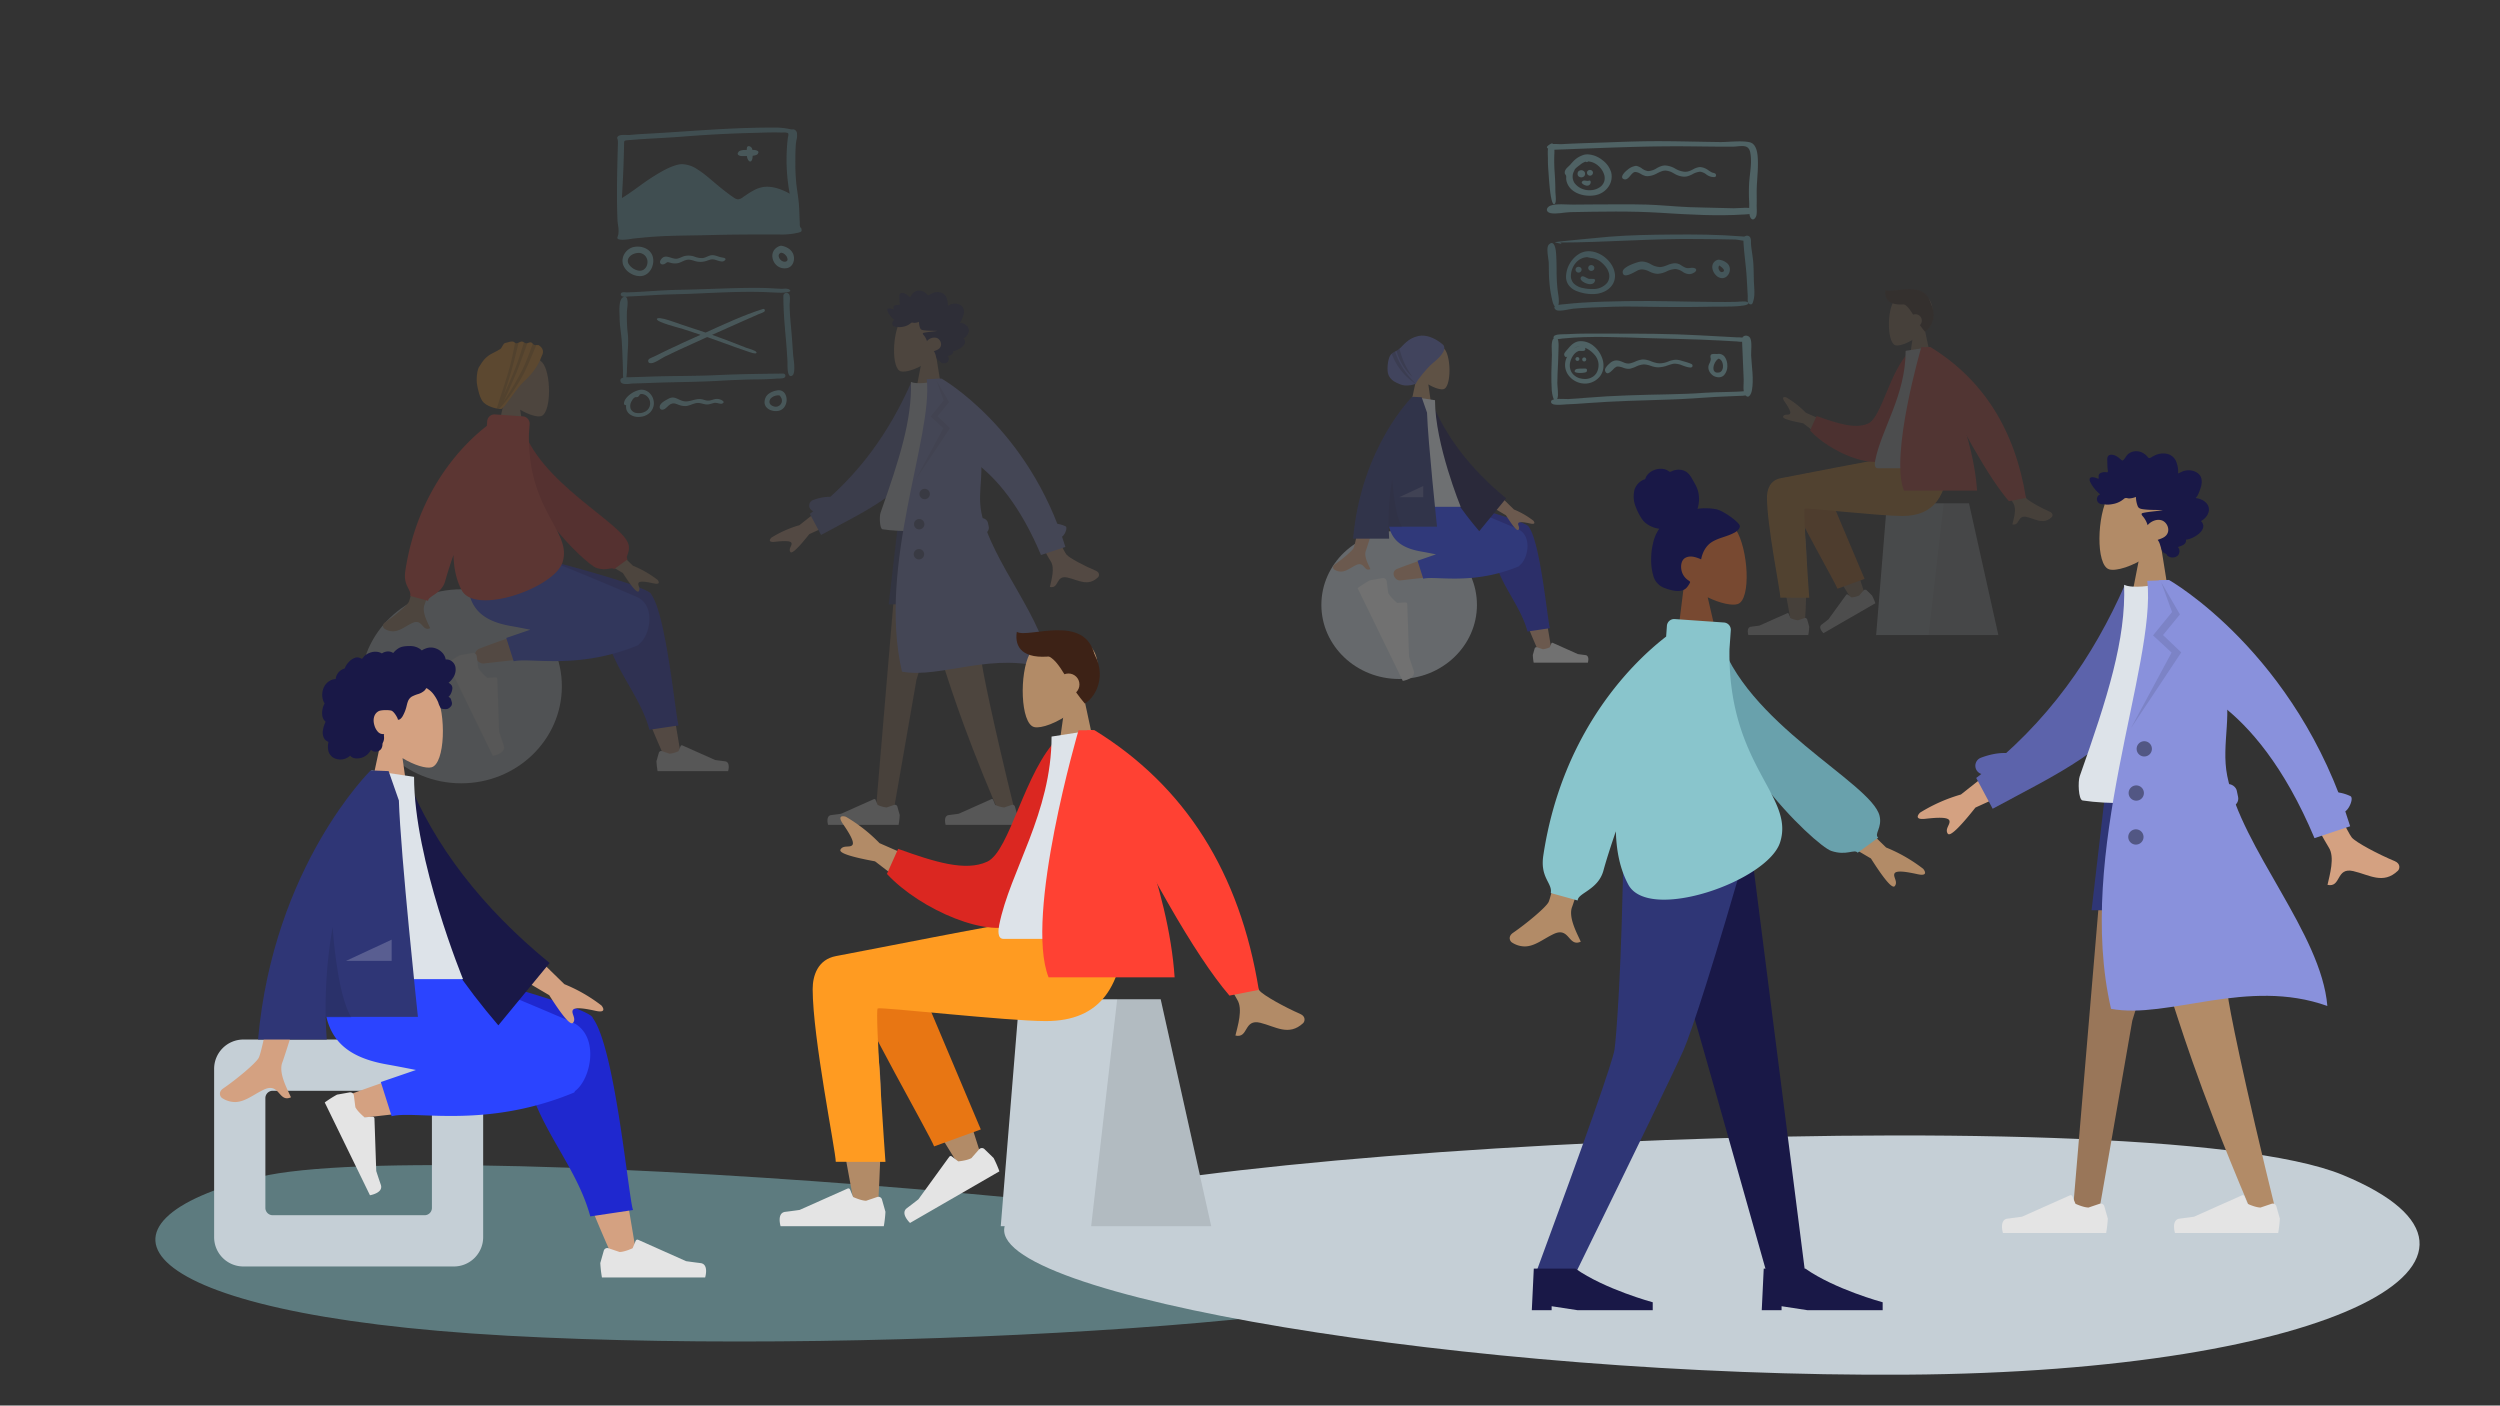 <svg xmlns="http://www.w3.org/2000/svg" xmlns:xlink="http://www.w3.org/1999/xlink" width="1366" height="768" viewBox="0 0 1366 768"><rect x="0" y="0" width="1366" height="768" fill="#333333" stroke="none"/><defs><clipPath id="a"><path d="M35.395,8.306c.3-.874,2.36-3.583-1.305-6.164-.659-.464-1.747,0-2.69-.294C30.69,1.628,30.451.633,29.638.46c-.844-.18-1.763.636-2.716.564C26.337.98,25.436.065,24.828.016,23.742-.072,22.756.957,21.7,1.024c-.615.038-1.328-.956-1.938-1.008-1.485-.128-2.837.568-4.146.779-1.206.194-1.767,2.678-2.655,3.265C10.168,5.9,7.984,6.416,5.722,8.306c-2.689,2.247-3.2,3.919-4.318,5.417S-.4,20.5.252,23.877c.383,1.995,1.382,7.442,3.613,9.551,3.054,2.887,9.266,3.742,9.818,3.357C16.236,35,21.961,25.136,26.022,21.649,29.008,19.085,33.524,13.723,35.395,8.306Z" transform="translate(0 0)" fill="#ff9b21"/></clipPath><clipPath id="b"><path d="M30.989,6.362c-.109-.68.107-1.014-2.623-2.931S21.227-.746,16.787.238C11.025,1.515,8.737,5.323,6.515,7.174c-2,1.669-4.013,1.863-5.2,3.934s-1.825,8.028-.789,10.4c1.429,3.267,4.246,4.147,6.3,5.088,3.527,1.614,8.513-.091,8.634-.373.934-2.185,5.963-8.348,8.988-10.937C26.67,13.379,31.5,9.555,30.989,6.362Z" transform="translate(0 0)" fill="#5c63ab"/></clipPath><clipPath id="d"><rect width="1366" height="768"/></clipPath></defs><g id="c" clip-path="url(#d)"><g transform="translate(845 77)" opacity="0.32"><path d="M.879.813C-.4,2.086.1,6.608.073,8.282c-.041,2.605.121,5.188.339,7.784C.558,17.8,1.38,34.391,3.67,33.117c1.291-.718.482-5.516.479-7.034-.005-3.374-.146-6.74-.371-10.107a88.458,88.458,0,0,1-.22-9.346C3.588,5.866,4.3-2.617.879.813" transform="translate(0.706 1.377)" fill="#89c5cc"/><path d="M56.824.015C45.875.1,34.93.642,23.986.973c-5.266.159-10.529.362-15.79.654-1.793.1-5.637-.474-7.131.481C-2.249,4.228,3.1,4.723,4.523,4.672c21.658-.785,43.324-1.82,65-1.869,10.633-.024,21.261.279,31.9.211,4.065-.026,8.566-1.777,9.593,2.954,1.159,5.339-.173,11.284-.535,16.649a94.133,94.133,0,0,0,.006,10.667c.1,2.293-.166,4.876.239,7.126.39,2.166,1.948,3.465,3.375,1.039.853-1.45.428-5.031.485-6.711.076-2.263,0-4.524,0-6.787,0-5.523.779-11.025.676-16.547-.066-3.561-.255-10.016-4.747-10.872C105.57-.41,99.491.538,94.43.48,81.889.337,69.369-.083,56.824.015" transform="translate(0.264 0.131)" fill="#89c5cc"/><path d="M26.712.068q-6.193,0-12.386.093C10.785.22,5.219-.518,1.923.748c-2.256.867-2.855,3.386,0,4.057,3.114.732,7.807-.465,11.065-.522,16.338-.288,32.833-.664,49.147.369,15.287.968,30.869,1.906,46.179.885,1.288-.086,7.858-.347,4.86-2.81-1.749-1.437-8.837-.492-11.11-.561-8.017-.242-16.042-.3-24.056-.6-7.91-.3-15.784-1.189-23.7-1.41C45.12-.1,35.907.068,26.712.068" transform="translate(0.206 34.624)" fill="#89c5cc"/><path d="M13.584,22.607h0c-5.6,0-11.7-2.687-12.735-8.689a5.587,5.587,0,0,1-.038-1.065,4.759,4.759,0,0,0-.059-1.147,2.214,2.214,0,0,0-.358-.669A1.757,1.757,0,0,1,0,10.184C-.012,8.549.936,7.658,2.032,6.627A16.233,16.233,0,0,0,3.241,5.4C5.426,2.872,6.805,1.631,9.7.5A7.618,7.618,0,0,1,12.484,0a13.8,13.8,0,0,1,8.128,3.151A12.79,12.79,0,0,1,25.443,10,9.738,9.738,0,0,1,24.1,17.405a11.176,11.176,0,0,1-7.019,4.838A16.571,16.571,0,0,1,13.584,22.607ZM4.84,9.691h0a6.373,6.373,0,0,0,.615,6.094,10.1,10.1,0,0,0,8.208,3.8,9.515,9.515,0,0,0,5.459-1.6,6.11,6.11,0,0,0,2.47-3.193,6.3,6.3,0,0,0-.029-3.686,10.585,10.585,0,0,0-3.321-4.937,9.176,9.176,0,0,0-5.41-2.308,1.4,1.4,0,0,1-.772.379.665.665,0,0,1-.318-.1l-.007,0a.723.723,0,0,0-.346-.1.78.78,0,0,0-.236.04A9.462,9.462,0,0,0,8.4,5.719l-.2.151-.23.173a15.671,15.671,0,0,0-2.371,2.03s-.087.187-.192.418c-.2.45-.545,1.2-.563,1.209a.016.016,0,0,1,0-.009Z" transform="translate(9.955 7.342)" fill="#89c5cc"/><path d="M0,1.976c0,2.608,4.12,2.608,4.12,0C4.12-.6,0-.714,0,1.976" transform="translate(16.97 15.99)" fill="#89c5cc"/><path d="M0,1.57a1.639,1.639,0,0,0,3.274,0C3.274-.479,0-.567,0,1.57" transform="translate(22.125 15.868)" fill="#89c5cc"/><path d="M3.889.077C2.84.48,1.51-.356.65.195c-1.524.976,0,1.859.821,2.251C5.149,4.211,5.8-.657,3.889.077" transform="translate(19.25 21.636)" fill="#89c5cc"/><path d="M1.668,7.622a1.855,1.855,0,0,1-.489-.067C.309,7.317-.083,6.829.014,6.106.176,4.9,1.662,3.365,3,2.331A8.851,8.851,0,0,1,7.536.211a1.963,1.963,0,0,1,.275.018,7.592,7.592,0,0,1,3,1.39,7.376,7.376,0,0,0,3.111,1.407,4.842,4.842,0,0,0,.551.032,9.37,9.37,0,0,0,4.352-1.511A12.792,12.792,0,0,1,21.988.178,7.244,7.244,0,0,1,23.572,0a12.178,12.178,0,0,1,5.466,1.725l.034.017a12.064,12.064,0,0,0,5.352,1.707A7.007,7.007,0,0,0,36.861,3c.269-.1.563-.222.9-.379l.021-.008c.325-.154.652-.32.968-.48A9.619,9.619,0,0,1,42.334.869c.1-.007.206-.01.308-.01a8.857,8.857,0,0,1,4.649,1.873c.565.363,1.15.738,1.733,1.042a3.819,3.819,0,0,0,.862.279c.684.164,1.329.319,1.418,1.138a1.065,1.065,0,0,1-.191.862,1.176,1.176,0,0,1-.926.3,7.3,7.3,0,0,1-.8-.061c-.107-.012-.208-.024-.306-.033a7.131,7.131,0,0,1-3.163-1.426,7.083,7.083,0,0,0-3.045-1.393,3.285,3.285,0,0,0-.342-.017,10.345,10.345,0,0,0-4.072,1.357,13.188,13.188,0,0,1-3.078,1.207,8.1,8.1,0,0,1-1.48.139,11.057,11.057,0,0,1-5.119-1.509l-.535-.279a9.742,9.742,0,0,0-4.527-1.542,6.715,6.715,0,0,0-2.534.545c-.713.288-1.391.618-2.047.938A11.561,11.561,0,0,1,14.01,5.848a7.258,7.258,0,0,1-1.2-.1,9.194,9.194,0,0,1-2.5-1.06A7.336,7.336,0,0,0,7.292,3.553a2.022,2.022,0,0,0-.219.012c-.953.1-1.766,1.064-2.551,1.991C3.66,6.572,2.77,7.622,1.668,7.622Z" transform="translate(41.313 13.412)" fill="#89c5cc"/><path d="M63.54.043C52.287.147,41,.314,29.774,1.216,27.114,1.43-.051,3.994,0,4.179c.1.342,3.589.864,3.567.945Q3.214,4.248,1.953,4.4C27.717,4.4,53.4,2.092,79.2,2.507c6.482.1,12.989.06,19.466.265,1.617.051,5.624,1.21,6.894.48,3.333-1.917-2.722-2.138-3.725-2.218C89.136.018,76.271-.084,63.54.043" transform="translate(4.635 51.117)" fill="#69a1ac"/><path d="M.781.842C-.9,2.529.648,8.6.714,10.877c.1,3.3.017,6.618.306,9.906a67.005,67.005,0,0,0,1.828,11.4c.543,2.008,2.448,5.2,3.2,1.55.539-2.606-.28-6.063-.564-8.717A102.749,102.749,0,0,1,5,14.4c-.013-3.109-.073-6.232-.328-9.331C4.54,3.455,3.73-2.092.781.842" transform="translate(0.519 55.786)" fill="#69a1ac"/><path d="M39.322.068C31.336.2,23.333.393,15.361.892c-3.268.2-6.532.509-9.788.855-.664.07-8.017.369-4.732,3.082,1.483,1.225,7.583-.469,9.6-.645,3.389-.3,6.777-.49,10.175-.634,7.874-.334,15.773-.629,23.655-.493,14.4.25,28.7.361,43.1.04,2.046-.045,18.073.383,18.617-1.746.439-1.715-5.293-.928-6.338-.9-3.834.115-7.668.088-11.5.068C71.9.439,55.555-.207,39.322.068" transform="translate(4.304 87.462)" fill="#69a1ac"/><path d="M0,2C.255,9.108,1.466,16.21,1.853,23.342c.177,3.26.385,6.517.545,9.778.052,1.052-.372,3.587.872,4.192,1.706.83,1.936-.842,2.256-1.974.923-3.268.3-7.512.215-10.868-.081-3.25-.087-6.506-.326-9.75C5.168,11.4,4.5,8.153,4.191,4.85c-.131-1.4.327-3.721-1.156-4.588A2.033,2.033,0,0,0,0,2" transform="translate(107.572 51.784)" fill="#69a1ac"/><path d="M14.763,23.422h-.125a23.274,23.274,0,0,1-9.563-1.954,9.668,9.668,0,0,1-3.61-2.9A7.848,7.848,0,0,1,0,13.914,15.023,15.023,0,0,1,3.418,4.761,13.876,13.876,0,0,1,7.179,1.452,10.057,10.057,0,0,1,11.8.015C11.985,0,12.175,0,12.364,0a12.865,12.865,0,0,1,4.6.892A16.186,16.186,0,0,1,21.179,3.3a16.116,16.116,0,0,1,3.333,3.53,12.731,12.731,0,0,1,1.936,4.251A8.984,8.984,0,0,1,24.865,19a11.216,11.216,0,0,1-4.409,3.271,14.561,14.561,0,0,1-5.691,1.149h0ZM11.621,3.239a8.717,8.717,0,0,0-6.33,3.185,11.258,11.258,0,0,0-2.613,6.734,5.882,5.882,0,0,0,1.594,4.489,9.527,9.527,0,0,0,4.67,2.417,23.38,23.38,0,0,0,5.5.6l.374,0a9.771,9.771,0,0,0,7.631-3.343,6.211,6.211,0,0,0,.921-5.552A9.65,9.65,0,0,0,21.511,8.3a16.618,16.618,0,0,0-2.864-2.763,9.807,9.807,0,0,0-4.792-1.819,21.09,21.09,0,0,1-2.234-.477Z" transform="translate(10.675 60.263)" fill="#69a1ac"/><path d="M0,1.588a1.658,1.658,0,0,0,3.312,0C3.312-.485,0-.574,0,1.588" transform="translate(15.873 68.784)" fill="#69a1ac"/><path d="M0,1.6a1.672,1.672,0,0,0,3.339,0C3.339-.488,0-.578,0,1.6" transform="translate(22.821 67.852)" fill="#69a1ac"/><path d="M.383.279C-1.773,2.431,5.8,6.2,7.587,3.21,9.054.751,5.86,1.566,4.727,1.433,3.5,1.288,1.387-.723.383.279" transform="translate(18.608 73.955)" fill="#69a1ac"/><path d="M1.642,7.567h0A1.587,1.587,0,0,1,.449,7.142,2.156,2.156,0,0,1,0,5.525C.1,2.958,7.2.53,9.447.109A6.34,6.34,0,0,1,10.611,0a10.651,10.651,0,0,1,4.768,1.509l.021.01a10.731,10.731,0,0,0,4.838,1.52,6.663,6.663,0,0,0,1.45-.163,18.939,18.939,0,0,0,2.631-.868A13.669,13.669,0,0,1,27.95.982c.2-.018.4-.027.593-.027a6.289,6.289,0,0,1,3.624,1.279,13.46,13.46,0,0,0,2.042,1.1,3.738,3.738,0,0,0,1.472.292,8.381,8.381,0,0,0,1.069-.089l.024,0a8.939,8.939,0,0,1,1.143-.092c.109,0,.218,0,.323.01,1.083.069,1.769.433,1.881,1,.122.618-.475,1.331-1.559,1.861a5.165,5.165,0,0,1-2.29.586A6.974,6.974,0,0,1,32.7,5.582,8.686,8.686,0,0,0,29.17,4.154a5.352,5.352,0,0,0-.571-.03A12.384,12.384,0,0,0,24,5.4l-.074.031a12.865,12.865,0,0,1-4.818,1.3c-.089,0-.179,0-.267-.006a11.521,11.521,0,0,1-4.372-1.279A9.335,9.335,0,0,0,10.6,4.329a5.857,5.857,0,0,0-2.235.463c-.269.109-.7.346-1.251.646C5.562,6.286,3.216,7.567,1.642,7.567Z" transform="translate(41.656 65.882)" fill="#69a1ac"/><path d="M5.394,10.083h0A4.874,4.874,0,0,1,2.055,8.546a7.064,7.064,0,0,1-1.93-3.44,4.56,4.56,0,0,1,.2-2.786A4.145,4.145,0,0,1,2.524.2,2.486,2.486,0,0,1,3.56,0,8.255,8.255,0,0,1,8.231,2.022,4.4,4.4,0,0,1,9.6,5.387,5.016,5.016,0,0,1,7.9,9.106,3.831,3.831,0,0,1,5.394,10.083ZM3.815,3.158a2.09,2.09,0,0,0-.2,2.221c.334.844.934,1.39,1.527,1.39a1.023,1.023,0,0,0,.221-.024c.617-.137.959-.382,1.015-.729C6.564,4.9,3.843,3.174,3.815,3.158Z" transform="translate(90.597 64.907)" fill="#69a1ac"/><path d="M30.622.026c-7.8,0-15.665-.162-23.453.3C5.859.4.866.156.191,1.526c-1.235,2.506,3.9,1.262,4.648,1.187C20.345,1.16,36.543,2.053,52.1,2.5c12.724.362,25.379.586,38.088,1.242Q95.2,4,100.2,4.3c1.088.066,3.826.787,4.056-.951.212-1.608-3.2-1.245-4.057-1.29Q90.025,1.525,79.853.948C63.525.027,46.977.023,30.622.026" transform="translate(3.833 105.266)" fill="#89c5cc"/><path d="M1.127.8C-.33,2.249.353,7.778.312,9.606.241,12.8.09,16,.023,19.191c-.07,3.34.027,6.695.225,10.03.083,1.4,1.232,8.167,3.041,4.295C4.1,31.785,3.27,26.964,3.282,25c.022-3.569.214-7.123.392-10.686.153-3.064.158-6.13.292-9.195C4.009,4.146,4.124-2.205,1.127.8" transform="translate(2.647 107.278)" fill="#89c5cc"/><path d="M106.922.007C99.332.784,91.621.417,84,.991c-6.566.5-13.125.7-19.708.837-14.906.315-29.836.622-44.7,1.864-3.387.283-6.77.583-10.166.735C7.732,4.5.605,3.73.074,5.52c-.9,3.049,6.718,1.843,8.362,1.795,3.615-.1,7.213-.366,10.818-.64,15.154-1.155,30.366-1.5,45.553-1.98,8.26-.261,16.461-.865,24.7-1.415,4.108-.274,8.226-.283,12.334-.548,1.075-.069,4.879.068,5.652-.8.531-.594.665-2.044-.574-1.928" transform="translate(2.484 136.622)" fill="#89c5cc"/><path d="M0,2.223C.262,9.5.673,16.773.919,24.051c.074,2.189-.587,6.111.632,8.041,1.96,3.1,3.489-.181,3.848-2.115,1.133-6.1-.085-12.846-.4-18.987-.12-2.343.607-7.557-.525-9.654-1.079-2-4.567-1.8-4.47.887" transform="translate(106.831 106.375)" fill="#89c5cc"/><path d="M5.7,12.8a6.1,6.1,0,0,1-1.981-.363,5.425,5.425,0,0,1-2.192-1.481A6.052,6.052,0,0,1,.193,8.673a4.558,4.558,0,0,1,.458-3.56A6.662,6.662,0,0,0,1.31,3a3.708,3.708,0,0,0-.066-.761A2.428,2.428,0,0,1,1.358.546C1.619.2,2.253.035,3.3.035c.384,0,.757.021,1.086.04.168.009.327.018.457.022A4.715,4.715,0,0,1,5.771,0,3.972,3.972,0,0,1,9.188,2a8.36,8.36,0,0,1,1.186,4.4A7.41,7.41,0,0,1,8.6,11.607,3.95,3.95,0,0,1,5.7,12.8ZM5.654,2.611h0C3.9,3.457,2.419,6.656,2.867,8.616a2,2,0,0,0,2.19,1.62,4.612,4.612,0,0,0,.647-.049A2.36,2.36,0,0,0,7.364,9.123a4.159,4.159,0,0,0,.629-2.057A5.745,5.745,0,0,0,7.47,4.291,2.992,2.992,0,0,0,5.654,2.611Z" transform="translate(88.438 116.353)" fill="#89c5cc"/><path d="M11.377,23.19h0a11.312,11.312,0,0,1-9.466-5.207,9.549,9.549,0,0,1-.227-9.6,1.112,1.112,0,0,1-.668.288c-.59,0-.877-.788-1-1.258C-.167,6.681,1,5.39,1.769,4.536c.177-.2.33-.366.435-.495C3.869,2,5.828.1,8.86.005,8.966,0,9.073,0,9.179,0a11.046,11.046,0,0,1,6.974,2.659,15.076,15.076,0,0,1,4.5,6.281,11.959,11.959,0,0,1,.707,6.157,9.067,9.067,0,0,1-3.039,5.436A10.4,10.4,0,0,1,11.377,23.19ZM8.662,5.323A2.592,2.592,0,0,0,7.92,5.4,5.994,5.994,0,0,0,5.064,7.655a10.269,10.269,0,0,0-1.617,3.315,7.707,7.707,0,0,0,.587,5.975,7.567,7.567,0,0,0,4.818,3.4,9.847,9.847,0,0,0,2.477.322,7.879,7.879,0,0,0,4.393-1.248,6.634,6.634,0,0,0,2.709-3.793,8.445,8.445,0,0,0-1.1-7.246,14.118,14.118,0,0,0-5.834-4.735q.026.219.051.439t.051.439c-.2.734-.965.832-1.685.832-.213,0-.438-.01-.636-.018h-.02C9.047,5.331,8.851,5.323,8.662,5.323Zm.164-2.565A5.454,5.454,0,0,0,5.482,4.02,6.792,6.792,0,0,1,8.826,2.757Z" transform="translate(9.649 109.406)" fill="#89c5cc"/><path d="M0,1.048a1.085,1.085,0,0,0,2.169,0A1.085,1.085,0,0,0,0,1.048" transform="translate(15.819 118.111)" fill="#89c5cc"/><path d="M0,1.065a1.1,1.1,0,0,0,2.2,0,1.1,1.1,0,0,0-2.2,0" transform="translate(19.521 118.332)" fill="#89c5cc"/><path d="M5.822,0C4.791.088,1.016-.262.354.641-.753,2.15,1.014,2.2,1.881,2.366c.782.147,4.18.064,4.659-.63.423-.613.324-1.82-.719-1.731" transform="translate(15.379 124.379)" fill="#89c5cc"/><path d="M1.4,7.547h0C.851,7.547.431,7.173.113,6.4-.554,4.792,1.923,2.688,2.737,2A5.248,5.248,0,0,1,6.263.524,7,7,0,0,1,8.378.9c.6.191,1.1.406,1.59.613a6.507,6.507,0,0,0,2.678.714,5.463,5.463,0,0,0,1.284-.163,18.662,18.662,0,0,0,2.64-.923A12.881,12.881,0,0,1,20.443.018C20.6.006,20.769,0,20.933,0a12.7,12.7,0,0,1,4.326,1.032,19.143,19.143,0,0,0,2.873.885,9.869,9.869,0,0,0,1.917.193,12.546,12.546,0,0,0,4.486-.978A11.75,11.75,0,0,1,38.766.16a9.54,9.54,0,0,1,2.922.5c.133.042.391.115.719.207,1.674.471,5.158,1.451,5.324,2.049a1.262,1.262,0,0,1-.079,1.116,1.274,1.274,0,0,1-1.064.377,10.642,10.642,0,0,1-2.98-.681l-.005,0-.155-.053c-.4-.135-.788-.274-1.161-.409a11.689,11.689,0,0,0-4.034-.951,6.763,6.763,0,0,0-1.877.27c-.71.2-1.371.421-2.012.632A16,16,0,0,1,29.194,4.3a10.855,10.855,0,0,1-1.437-.1,16.407,16.407,0,0,1-2.774-.714,12.256,12.256,0,0,0-3.674-.776h-.044a11.557,11.557,0,0,0-4.416,1.234,16.892,16.892,0,0,1-3.022,1.076,4.9,4.9,0,0,1-1.035.11A9.115,9.115,0,0,1,9.864,4.5l-.076-.026a8.473,8.473,0,0,0-2.694-.606,3.868,3.868,0,0,0-.654.055A5.67,5.67,0,0,0,4.422,5.481C3.434,6.449,2.313,7.547,1.4,7.547Z" transform="translate(31.97 119.408)" fill="#89c5cc"/></g><g transform="translate(337 69.427)" opacity="0.25"><path d="M3.121,61.263h0a10.879,10.879,0,0,1-1.254-.068c-.868-.1-1.361-.288-1.55-.588-.206-.328-.055-.768.136-1.325a7.983,7.983,0,0,0,.292-1A16.4,16.4,0,0,0,.556,53.2C.426,52.243.3,51.342.272,50.538c-.449-11.09-.255-22.2-.038-31.749.052-2.3.117-4.635.18-6.895q.021-.753.042-1.506c.005-.187.012-.377.018-.569A21.343,21.343,0,0,0,.437,6.827a2.288,2.288,0,0,0-.2-.682c-.156-.367-.269-.632.2-1.244.612-.8,2.2-.9,3.51-.9.417,0,.837.011,1.266.024l.087,0c.378.011.735.022,1.053.022.278,0,.5-.008.679-.026,2.556-.247,4.927-.426,7.249-.548C21.588,3.091,29,2.6,36.174,2.118,51.762,1.077,67.881,0,83.812,0h1.415a38.164,38.164,0,0,1,8.428.663,13.412,13.412,0,0,0,1.752.322A2.255,2.255,0,0,0,95.644,1c.109,0,.215-.006.318-.012h.006c.1-.006.2-.011.3-.011a1.588,1.588,0,0,1,.634.115,2.4,2.4,0,0,1,1.4,1.786,10.012,10.012,0,0,1-.256,3.974c-.132.706-.257,1.373-.3,1.951-.2,2.435-.287,5.083-.28,8.1q0,.472,0,.944a109.548,109.548,0,0,0,.6,13.692c.145,1.129.307,2.271.463,3.375.423,2.987.861,6.073,1.006,9.168.049,1.045.088,2.108.125,3.135v.008c.053,1.463.107,2.976.194,4.465.015.256.014.521.013.8A6.575,6.575,0,0,0,100,54.108a1.213,1.213,0,0,0,.441.63.724.724,0,0,1,.264.333c.184.741.246,1.235.016,1.566-.212.305-.649.472-1.489.709a39.268,39.268,0,0,1-10.445,1.049c-.71,0-1.407-.005-2.08-.01h-.2c-.621,0-1.207-.008-1.8-.008h-.1c-11.984.006-22.784.036-33.613.331-3.289.09-6.641.142-9.883.192-7.709.12-15.679.243-23.471.885-1.831.151-3.69.332-5.489.507-.705.069-1.431.139-2.145.207-.778.074-1.6.194-2.46.322A31.328,31.328,0,0,1,3.121,61.263Zm32.5-41.282a15.707,15.707,0,0,1,8.056,2.66,58.93,58.93,0,0,1,6.976,5.218l.341.283c.79.655,1.584,1.326,2.352,1.975,1.739,1.47,3.538,2.99,5.378,4.4l.361.277.062.048c1.558,1.2,3.169,2.434,4.842,3.514a4.138,4.138,0,0,0,2.176.853,5.455,5.455,0,0,0,2.773-1.267c.41-.273.82-.55,1.217-.818a45.3,45.3,0,0,1,5.032-3.09,15.471,15.471,0,0,1,5.681-1.673c.388-.032.789-.048,1.192-.048,2.543,0,6.744.66,12.316,3.8A100.868,100.868,0,0,1,92.929,10.01c.1-1.5.266-3,.429-4.4.016-.135.063-.348.118-.593a3.821,3.821,0,0,0,.163-1.678c-.308-.607-1.423-.684-2.361-.684-.251,0-.5.006-.766.012h-.04c-.235.006-.455.011-.654.011-.088,0-.165,0-.236,0-1.15-.036-2.337-.053-3.629-.053-2.924,0-5.9.092-8.776.182-1.308.041-2.658.083-3.984.115-11.833.291-24.22.948-36.818,1.953-4.683.374-9.45.642-14.06.9-5.381.3-10.944.617-16.4,1.1-2.031.179-2.032.351-2.045,1.992,0,.193,0,.411-.008.65-.012.553-.027,1.115-.04,1.658v0l-.008.331c-.073,2.849-.152,5.886-.255,8.954-.129,3.816-.334,7.691-.532,11.439-.115,2.168-.233,4.408-.336,6.612,3.07-1.879,6.04-4.021,8.912-6.094,2.768-2,5.629-4.062,8.582-5.892,4.255-2.637,8.454-5.1,13.03-6.252A9.871,9.871,0,0,1,35.619,19.98Z" transform="translate(0.128 0.301)" fill="#69a1ac"/><path d="M.044,1.388c0,1.686-.265,4.173.512,5.76C1.542,9.161,2.775,8.531,3.1,6.64a17.173,17.173,0,0,0-.166-5.252C2.443.029.044-.9.044,1.388" transform="translate(71.026 10.43)" fill="#89c5cc"/><path d="M7.816.012C6.234.068,1.625-.312.555.96-1.282,3.143,1.915,3.529,3.288,3.407c1.589-.141,6.5.2,7.561-1.07C12.628.206,9.06-.033,7.816.012" transform="translate(66.082 12.456)" fill="#89c5cc"/><path d="M9.439,16.114h0a10.065,10.065,0,0,1-5.457-1.747A9.032,9.032,0,0,1,.4,10.076a7.219,7.219,0,0,1,.647-6.1A8.17,8.17,0,0,1,3.308,1.48,7.487,7.487,0,0,1,6.468.147,10.719,10.719,0,0,1,8.243,0a9.818,9.818,0,0,1,4.924,1.257A7.128,7.128,0,0,1,16.4,5.112a8.054,8.054,0,0,1,.4,3.1,9.666,9.666,0,0,1-.723,3.137,8.731,8.731,0,0,1-1.724,2.673,6.69,6.69,0,0,1-2.6,1.709A6.947,6.947,0,0,1,9.439,16.114ZM8.83,3.421a7.529,7.529,0,0,0-3.3.816A5,5,0,0,0,3.153,6.559a3.13,3.13,0,0,0,0,2.561A7.99,7.99,0,0,0,7.559,12.8a5.429,5.429,0,0,0,1.891.368,3.842,3.842,0,0,0,2.932-1.3,5.113,5.113,0,0,0,1.235-2.975A4.92,4.92,0,0,0,9.349,3.445C9.182,3.429,9.008,3.421,8.83,3.421Z" transform="translate(3.144 65.331)" fill="#89c5cc"/><path d="M28.282.014C26.55.158,25.053,1.371,23.31,1.585A10.789,10.789,0,0,1,18.8.783a9.843,9.843,0,0,0-5.42-.3c-1.44.366-2.861,1.346-4.357,1.464-2.944.232-6.365-3.126-8.663.672-1.1,1.821.5,2.994,2.146,2.145,1.718-.885.875-1.2,3.006-.679a8.146,8.146,0,0,0,5,.062c1.614-.553,3.03-1.566,4.783-1.68,1.717-.111,3.211.671,4.852,1.008a10.634,10.634,0,0,0,5.717-.532c1.819-.6,2.545-.931,4.38-.394,1.162.34,3.7,1.42,4.833.55,1.956-1.5-.663-1.725-1.694-1.939C31.723.82,30-.127,28.282.014" transform="translate(23.644 70.003)" fill="#89c5cc"/><path d="M6.643,12.348h0a6.361,6.361,0,0,1-4.5-1.824A7.051,7.051,0,0,1,.061,6.434,5.683,5.683,0,0,1,.814,2.613,6.123,6.123,0,0,1,4.49.041,1.3,1.3,0,0,1,4.835,0,10.116,10.116,0,0,1,8.768,1.469,6.605,6.605,0,0,1,11.393,4.59a6.616,6.616,0,0,1,.417,2.761,6.085,6.085,0,0,1-.755,2.634,4.43,4.43,0,0,1-3.194,2.259A7.343,7.343,0,0,1,6.643,12.348ZM4.845,3.81A1.736,1.736,0,0,0,3.473,5.847,3.659,3.659,0,0,0,4.606,7.816a3.131,3.131,0,0,0,2.051.929l.1,0c1-.049,1.549-.509,1.555-1.3A3.747,3.747,0,0,0,7.218,5.135,3.746,3.746,0,0,0,4.845,3.81Z" transform="translate(85.015 64.84)" fill="#89c5cc"/><path d="M.708,51.344c-.565-1.363.22-1.99,1.369-2.276a15.164,15.164,0,0,1-.121-3.023c-.062-1.738-.084-3.476-.151-5.214-.159-4.14-.265-8.3-.584-12.433C.916,24.45.146,20.622.124,16.645.109,13.954-.638,7.138,1.718,5.311,5.767,2.948,4.166,11.284,4.1,12.727a86.065,86.065,0,0,0,.509,12.812c.4,3.956-.06,7.894-.214,11.85-.082,2.1-.126,4.2-.284,6.295a37.037,37.037,0,0,1-.316,5.169c.521-.022,1.027-.018,1.451-.013.294,0,.548.006.74,0,3.28-.1,6.561-.186,9.84-.31,12.616-.474,25.238-.26,37.852-.859,11.93-.567,23.9-.687,35.843-.833a1.21,1.21,0,0,1,.841,2.03c-.656.824-3.7.644-4.644.72-3.363.27-6.719.392-10.092.424-7.1.067-14.179.372-21.27.776-12.6.718-25.217.659-37.823,1.172-3.06.124-6.12.217-9.181.3-.819.022-2.31.282-3.686.282C2.329,52.541,1.1,52.295.708,51.344ZM91.841,40.268q-.4-6.893-1.015-13.781C90.154,19.076,89.579,11.84,89.585,4.4a1.677,1.677,0,0,1,3.06-.92c.9,1.149.32,4.628.342,6,.072,4.53.5,9.033.907,13.543.4,4.472.689,8.946,1,13.425.144,2.07,1.735,10.332-.577,11.538a1.539,1.539,0,0,1-.706.2C91.46,48.186,91.916,41.569,91.841,40.268ZM1.81,4.715C1.054,4.406.442,3.974.858,3.058c.342-.753,1.558-.687,2.481-.62.286.021.543.041.739.038,2.976-.058,5.946-.225,8.917-.407,6.746-.413,13.477-.9,20.237-1.011C46.114.838,58.978.129,71.865.009c3.817-.035,7.613.032,11.424.25,1.69.1,3.38.19,5.072.262.311.013.75-.011,1.231-.034A6.889,6.889,0,0,1,92.428.7c3.364,1.78-3.49,1.975-4.323,1.961-3.5-.059-6.987-.331-10.484-.417-12.86-.316-25.817.467-38.665.993-6.181.254-12.358.29-18.537.637-3.377.19-6.753.406-10.13.585-1.557.082-3.115.162-4.674.2-.662.017-1.8.211-2.73.211A2.978,2.978,0,0,1,1.81,4.715Z" transform="translate(1.453 87.856)" fill="#69a1ac"/><path d="M1.465,29.663C.643,29.645.09,29.469,0,28.473c-.109-1.274,1.942-1.8,2.77-2.211q4.261-2.131,8.567-4.173c5.694-2.716,11.441-5.323,17.209-7.879l.1-.044q-4.8-1.624-9.622-3.174C17.191,10.4,4.31,7.222,4.779,5.515c.528-1.913,11.937,2.6,13.692,3.157q6.48,2.065,12.914,4.273C41.67,8.324,52.064,3.4,62.792.039c.676-.211,1.1.485.949,1.07-.205.782-2.611,1.416-3.279,1.714-2.642,1.18-5.3,2.331-7.94,3.511C46.766,8.905,41,11.453,35.245,14.026l-.339.151q6.07,2.157,12.076,4.488c2.144.828,4.276,1.683,6.414,2.523,1.071.421,5.526,1.477,5.782,2.546.361,1.51-4.387-.345-5.142-.586-2.134-.682-4.241-1.446-6.348-2.2-4.715-1.7-9.41-3.451-14.144-5.1l-1.329-.461q-7.537,3.385-15.037,6.85-4.02,1.862-8,3.8c-1.954.947-5.477,3.631-7.652,3.631Z" transform="translate(17.156 99.349)" fill="#89c5cc"/><path d="M7.871,14.872a7.634,7.634,0,0,1-4.833-1.539A5.132,5.132,0,0,1,1.31,10.805a5.794,5.794,0,0,1-.123-2.389,1.581,1.581,0,0,1-.232.018,1.048,1.048,0,0,1-.943-.547c-.181-2.236,1.867-4.193,3.1-5.16A13.28,13.28,0,0,1,8.852.046,5.845,5.845,0,0,1,9.582,0a6.356,6.356,0,0,1,4.6,2.1A7.628,7.628,0,0,1,16.3,7.625a7.247,7.247,0,0,1-2.218,4.942A8.506,8.506,0,0,1,9.1,14.8,10.807,10.807,0,0,1,7.871,14.872ZM9.634,2.358a1.154,1.154,0,0,0-1.255.693,1.993,1.993,0,0,1-.949.927,1.628,1.628,0,0,1-.689.094,1.928,1.928,0,0,0-.85.13A4.207,4.207,0,0,0,4.342,5.966L4.3,6.031a4.954,4.954,0,0,0-.587,4.624,4.019,4.019,0,0,0,3.3,2.092,7.89,7.89,0,0,0,1.1.078,6.944,6.944,0,0,0,4.038-1.219,4.991,4.991,0,0,0,2.095-3.6,5.145,5.145,0,0,0-1-3.632,5.067,5.067,0,0,0-3.193-2C9.9,2.365,9.759,2.358,9.634,2.358Z" transform="translate(3.969 143.503)" fill="#89c5cc"/><path d="M4.906.591C3.466,1.354,1.187,2.527.343,3.976-.549,5.507.374,7.182,2.254,6.458c1.492-.575,2.442-2.4,4.033-2.988,1.4-.517,1.971-.253,3.456.261a10.684,10.684,0,0,0,4.521.912C16.344,4.481,18.144,3.276,20.178,3c1.713-.231,3.126.436,4.766.7,1.9.308,3.148-.413,4.929-.788,1.211-.255,3.346.783,4.23.395,1.987-.873-.115-1.941-1.215-2.294C31.036.42,29.9.945,28.134,1.438c-1.913.535-2.74.133-4.569-.359-3.7-.994-6.559,1.41-10.066.973-3.247-.4-5.19-3.263-8.594-1.461" transform="translate(23.462 147.794)" fill="#89c5cc"/><path d="M6.189,11.377h0a8.131,8.131,0,0,1-2.782-.486A5.842,5.842,0,0,1,1.131,9.43,4.212,4.212,0,0,1,.016,6.113a5.618,5.618,0,0,1,2.249-4.2A10.72,10.72,0,0,1,6.783.1,5.23,5.23,0,0,1,7.772,0a3.82,3.82,0,0,1,3.1,1.5A5.924,5.924,0,0,1,12.03,4.923a6.9,6.9,0,0,1-1.2,4.212,5.3,5.3,0,0,1-4.036,2.219C6.6,11.369,6.392,11.377,6.189,11.377ZM7.725,2.786A5.831,5.831,0,0,0,3.409,4.42a2.947,2.947,0,0,0-.738,2.23A2.327,2.327,0,0,0,3.737,8.218,4.166,4.166,0,0,0,6.094,9a3.4,3.4,0,0,0,1.945-.6A3.36,3.36,0,0,0,9.257,6.867a3.271,3.271,0,0,0,.131-2A4.247,4.247,0,0,0,8.1,2.8C7.982,2.79,7.854,2.786,7.725,2.786Z" transform="translate(80.767 143.811)" fill="#89c5cc"/></g><path d="M707.87,57.144C697.793,31.6,157.134-17.694,56.762,6.5S-18.2,81.575,192.138,93.2,717.947,82.685,707.87,57.144Z" transform="translate(84.895 636.62)" fill="#89c5cc" opacity="0.5"/><path d="M-472.663,88.3c11.249-39.467,614.827-115.644,726.879-78.261s4.328,107.541-230.492,125.506S-483.913,127.77-472.663,88.3Z" transform="matrix(0.998, 0.07, -0.07, 0.998, 1027.087, 614.188)" fill="#c5cfd6"/><g transform="translate(169 171)" opacity="0.2"><g transform="translate(63)"><g transform="translate(37.74 22.161)"><path d="M0,51,5.9,24.1C2.611,20.317.383,15.686.755,10.5,1.828-4.454,23.106-1.165,27.245,6.381s3.648,26.687-1.7,28.036c-2.134.538-6.678-.78-11.3-3.507L17.143,51Z" transform="translate(0.26 -0.161)" fill="#b28b67"/></g><g transform="translate(28.463 15.595)"><path d="M35.395,8.306c.3-.874,2.36-3.583-1.305-6.164-.659-.464-1.747,0-2.69-.294C30.69,1.628,30.451.633,29.638.46c-.844-.18-1.763.636-2.716.564C26.337.98,25.436.065,24.828.016,23.742-.072,22.756.957,21.7,1.024c-.615.038-1.328-.956-1.938-1.008-1.485-.128-2.837.568-4.146.779-1.206.194-1.767,2.678-2.655,3.265C10.168,5.9,7.984,6.416,5.722,8.306c-2.689,2.247-3.2,3.919-4.318,5.417S-.4,20.5.252,23.877c.383,1.995,1.382,7.442,3.613,9.551,3.054,2.887,9.266,3.742,9.818,3.357C16.236,35,21.961,25.136,26.022,21.649,29.008,19.085,33.524,13.723,35.395,8.306Z" transform="translate(0 0)" fill="#ff9b21"/><g transform="translate(0 0)" clip-path="url(#a)"><path d="M7.12,15.45C8.8,9.461,10.435.218,10.435.218L12.5,0S9.082,14.487,7.2,20.289C5.93,24.21,4.895,27.532,4,30.251,5.838,26.17,8.2,20.933,10.329,15.562,12.623,9.784,15.21.762,15.21.762h2.076s-4.906,14.049-7.38,19.622C7.253,26.358,5.347,30.9,3.828,33.942A165.185,165.185,0,0,0,14.458,15.86,144.32,144.32,0,0,0,20.045,1.54l1.932.831s-4.866,12.206-7.519,17.024C8.692,29.863,3.187,36.18,1.263,37.973c-.333.31-.444.382-.365.224a.076.076,0,0,1-.058-.048,5.078,5.078,0,0,1-.4.541c-.153.176-.264.261-.335.261C-.728,38.951,3.749,27.457,7.12,15.45Z" transform="translate(10.812 -1.036)" fill="rgba(0,0,0,0.2)"/></g></g></g><g transform="translate(0 133)"><g transform="translate(0 29)"><ellipse cx="55" cy="53" rx="55" ry="53" transform="translate(28 -11)" fill="#c5cfd6"/></g><path d="M86.5,44.02C82.147,28.775,78.836,15.36,78,10.351c-2-11.946,15.35-12.642,17.643-6.7,3.47,8.986,9.528,38.51,16.808,83.105l-8.32,2.428C95.374,69.8,89.041,52.924,86.5,44.02ZM2.563,28.359C10.6,25.184,38.731,15.245,52.3,12.435c3.9-.808,7.678-1.559,11.232-2.237,10.561-2.016,16.033,17.036,5.861,18.5C44.061,32.344,8.149,36.109,5.076,36.531a3.917,3.917,0,0,1-.532.037C.512,36.569-2.276,30.272,2.563,28.359Z" transform="translate(90.585 21.982)" fill="#d4a181"/><path d="M43.573,29.2a8.881,8.881,0,0,1-.118-2.264L0,4.816V0H5.168S68.229,16.069,69.616,20.6c.01.032.018.064.026.1l.064.085c8.332,11.458,13.321,67.4,14.959,71.588L68.7,94.747C62.593,72.1,43.054,56.324,43.573,29.2Z" transform="translate(117.142)" fill="#1f28cf"/><path d="M21.238,44.577l13.125-4.5c-3.975-.8-7.638-1.506-10.77-2.056C3.355,34.469-2.546,23.636.943,0H38.23C44.321,1.75,75.976,15.025,92.4,22.085c10.87,4.673,7.443,21.519,1.287,25.9a.6.6,0,0,1-.341.533c-22.773,9.438-42.274,8.98-55.079,8.522-5.815-.208-10.249-.416-12.981.3Z" transform="translate(86.39)" fill="#2b44ff"/><g transform="matrix(0.438, 0.899, -0.899, 0.438, 110.695, 39.057)"><path d="M4.474,5.033A2,2,0,0,0,1.908,6.381L0,13.106A64.242,64.242,0,0,0,.9,21H57.3s2.2-7.268-2.538-7.848-7.87-1.047-7.87-1.047L20.68.419a1,1,0,0,0-1.332.532L17.663,5.039s-4.385,2.046-7.127,2.046Z" transform="translate(1 19)" fill="#e4e4e4"/></g><g transform="translate(189 90)"><path d="M3.057,3.545A1.367,1.367,0,0,0,1.3,4.466L0,9.061a43.9,43.9,0,0,0,.616,5.395H39.161s1.5-4.967-1.735-5.363-5.378-.715-5.378-.715L14.133.391a.683.683,0,0,0-.91.364L12.071,3.549a15.489,15.489,0,0,1-4.87,1.4Z" transform="translate(0.683 12.879)" fill="#e4e4e4"/></g></g><g transform="translate(25.547 58.471)"><path d="M.815,69.324c-.741-.457-1.553-2.175.408-3.517,4.886-3.346,11.927-9.2,12.879-11.128C16.048,50.736,25.77,0,25.77,0L40.311.054S23.7,53.8,22.675,56.334c-1.537,3.8,1.715,9.594,3.105,12.706-2.192.979-3.21-.271-4.325-1.521-1.188-1.333-2.487-2.665-5.434-1.3-3.772,1.753-6.891,4.535-10.609,4.534A8.635,8.635,0,0,1,.815,69.324ZM131.072,38.9,111.511,27.38l6.248-10.795L136.57,34.909a57.053,57.053,0,0,1,13.454,7.723c.786.947,1.642,2.761-2.057,1.949s-7.626-1.5-8.322-.3,1.354,3.042.069,4.614a.486.486,0,0,1-.394.188Q137.55,49.085,131.072,38.9Z" transform="translate(14.717 44.726)" fill="#b28b67"/><path d="M0,1.48,5.634,0C17.429,31.019,65.626,48.65,69.508,60.292c1.424,4.269-1.526,6.749.213,7.935l-6.96,6.086c-1.387-1.357-3.84,1.562-9.615.176S3.295,39.143,0,1.48Z" transform="matrix(0.996, 0.087, -0.087, 0.996, 84.927, 2.062)" fill="#db2721"/><path d="M2.919,99.275c.662-3.658-3.942-5.439-2.707-13.611C7.191,39.471,33.975,14.656,44.782,6.352l.178-2.54A4,4,0,0,1,49.229.1l15.2,1.063a4,4,0,0,1,3.711,4.27l-.383,5.477C67.1,53.186,91.571,63.972,86.12,80.931c-4.5,14-47.587,29.057-55.042,15.331-2.988-5.5-4.36-12.146-4.538-19.369-1.879,5.454-3.452,10.357-4.526,14.283-1.913,6.989-9.327,8.1-9.327,10.793Z" transform="translate(26.696 -3.137)" fill="#ff4133"/></g></g><g transform="translate(420.542 157.88)" opacity="0.2"><path d="M0,0,6.891,32.12h4.97L16.4,0Z" transform="translate(95.128 62.491) rotate(-177)" fill="#b28b67"/><path d="M23.755.116C18.637-1.2-.987,8.889.039,23.514S21.423,34.922,25.384,27.54,28.873,1.435,23.755.116Z" transform="translate(95.289 46.372) rotate(-177)" fill="#b28b67"/><path d="M5.189,22.619A5.126,5.126,0,0,0,4.121,24.6a20.085,20.085,0,0,0-.684,2.255,4.967,4.967,0,0,0,.749,4.5A5.158,5.158,0,0,0,7.6,32.838a6.278,6.278,0,0,0,2.422-.307c.772-.254,1.437-.759,2.185-1.073a9.776,9.776,0,0,0,1.153,4.8,4.79,4.79,0,0,0,3.566,2.327,7.071,7.071,0,0,0,4.344-.875c.338-.183.672-.374.993-.591a2.782,2.782,0,0,1,.862-.474c.351-.082.525.12.753.376a5.719,5.719,0,0,0,.887.8,5.226,5.226,0,0,0,4.89.841,4.544,4.544,0,0,0,1.994-1.441c.455-.6.779-1.543,1.407-1.959.266-.176.455.057.7.23.364.26.712.546,1.081.8a4.949,4.949,0,0,0,1.679.759c.879.2,2.094.156,2.345-1a4.753,4.753,0,0,0-.008-1.331c-.042-.6-.085-1.2-.137-1.794a12.953,12.953,0,0,0-.175-1.337,1.957,1.957,0,0,1-.087-.918c.127-.3.715-.128.965-.139a3.815,3.815,0,0,0,1.452-.319,1.562,1.562,0,0,0,.878-.813,1.46,1.46,0,0,0,.024-.764,2.279,2.279,0,0,1,.046-.784c.666.328,2.972,1.056,3.262-.137a1.866,1.866,0,0,0-.291-1.181A10.236,10.236,0,0,0,43.714,24.9a14.633,14.633,0,0,0-2.863-2.778,1.877,1.877,0,0,0,.49-3.143,2.325,2.325,0,0,0-1.708-.5,3.775,3.775,0,0,1-.706.056,1.688,1.688,0,0,0-.32-.108,9.518,9.518,0,0,0-2.619.332,8.635,8.635,0,0,0-3.994,2.089,1.231,1.231,0,0,1-.924.424c-.344,0-.681-.1-1.024-.106a7.375,7.375,0,0,0-2.57.716,9.7,9.7,0,0,0-.842-3.418c-.38-.836-1.173-.957-1.953-1.03-2.493-.235-5,.027-7.492.024,2.417-.546,4.914-.771,7.309-1.414,1.083-.291.256-1.02-.207-1.526a8.8,8.8,0,0,1-1.722-2.952,5.209,5.209,0,0,1-5.123,2.083c-2.046-.523-3.486-3.289-2.178-5.278.759-1.154,2.131-1.6,3.272-2.1-.89-.926-1.105-2.292-1.641-3.444a2.464,2.464,0,0,0-1.226-1.408,1.434,1.434,0,0,1-.648-.258c-.214-.221-.265-.467-.537-.657a3.03,3.03,0,0,0-3.755.289,2.451,2.451,0,0,0,.083,3.213C9.656,4.5,7.542,5.124,8,6.932,5.489,7.1-.615,11.176,2.759,14.156.907,15.2-.794,17.76.4,20.015c.916,1.736,3.046,2.512,4.794,2.6" transform="translate(107.875 41.261) rotate(-177)" fill="#191847"/><path d="M47.942,0,22.226,84.074l-12.458,71.5H0L13.164,0Z" transform="translate(57.993 129.495)" fill="#997659"/><path d="M38.746,0c-1.747,46.161.309,69.972.7,74.166s5.744,31.388,18.417,82.816l-10.408-3.575C27.426,106.24,20.6,81.726,18.3,75.533S9.905,44.162,0,0Z" transform="translate(76.39 129.495)" fill="#b28b67"/><path d="M36.452,3.545a1.367,1.367,0,0,1,1.753.922l1.3,4.6a43.9,43.9,0,0,1-.616,5.395H.348s-1.5-4.967,1.735-5.363,5.378-.715,5.378-.715L25.376.391a.683.683,0,0,1,.91.364l1.152,2.793a15.489,15.489,0,0,0,4.87,1.4Z" transform="translate(95.812 278.37)" fill="#e4e4e4"/><path d="M36.452,3.545a1.367,1.367,0,0,1,1.753.922l1.3,4.6a43.9,43.9,0,0,1-.616,5.395H.348s-1.5-4.967,1.735-5.363,5.378-.715,5.378-.715L25.376.391a.683.683,0,0,1,.91.364l1.152,2.793a15.489,15.489,0,0,0,4.87,1.4Z" transform="translate(31.573 278.37)" fill="#e4e4e4"/><path d="M44.332,0,33.4,42.835H0L4.98,0Z" transform="translate(65.02 129.495)" fill="#2f3676"/><path d="M41.776,0c5.4,16.177,2.05,42.835,2.05,42.835H9.745L.373,0Z" transform="translate(73.727 129.495)" fill="#89c5cc"/><path d="M5.671,32.785,27.51,14.924A61.236,61.236,0,0,0,42.625,7.913c.93-.94,2.015-2.8-2.017-2.28s-8.3.893-8.929-.458,1.733-3.13.506-4.934q-1.227-1.8-10.181,9.9L0,20.642Z" transform="matrix(-1, -0.017, 0.017, -1, 43.487, 144.484)" fill="#d4a181"/><path d="M38.944,61.88S20.7,21.526,17.777,17.815C16.347,16,7.644,11.417,1.764,8.991-.6,8.016-.127,6.029.549,5.384c5.5-5.247,10.645-1.518,16.663-.134,6.594,1.515,4.411-6.256,9.62-5.139-.765,3.582-2.885,10.4-.421,14.051,1.643,2.437,25,45.009,25,45.009Z" transform="translate(179.951 162.944) rotate(-180)" fill="#d4a181"/><path d="M0,77.472,7.57,80.73C20.455,55.25,38.462,31.082,66.7,11.807L61.168,0C36.817,11.61,13.968,20.285,3.282,39.968-.3,46.574.475,69.239,0,77.472Z" transform="translate(89.17 131.212) rotate(177)" fill="#5c63ab"/><path d="M3.4.23C1.827-.584-1.125,5.111.448,5.926c4.455,2.307,9.784,2.359,15.835.322A3.207,3.207,0,1,0,14.234.169C9.714,1.691,6.154,1.656,3.4.23Z" transform="matrix(-0.999, 0.035, -0.035, -0.999, 40.182, 121.034)" fill="#5c63ab"/><path d="M0,1.641s33.624-3.692,52.931,0c1.595.3,1.525,7.176.785,9.053C42.2,39.919,34.624,61.313,34.624,81.612c-3.17-1.655-11.095-.5-11.095-.5C9.331,60.2,2.8,36.2,0,1.641Z" transform="matrix(-0.999, 0.035, -0.035, -0.999, 114.617, 131.108)" fill="#dde3e9"/><path d="M47.042,105.612S6.009,69.274,0,1.562L13.95,0C24.959,57.8,52.767,67.975,52.767,67.975l-1.932,38.306Z" transform="matrix(-0.978, 0.208, -0.208, -0.978, 161.901, 142.479)" fill="#8991dc"/><path d="M3.4.23C1.827-.584-1.125,5.111.448,5.926c4.455,2.307,9.784,2.359,15.835.322A3.207,3.207,0,1,0,14.234.169C9.714,1.691,6.154,1.656,3.4.23Z" transform="matrix(-0.999, 0.035, -0.035, -0.999, 162.304, 135.588)" fill="#8991dc"/><path d="M0,0C29.411,11.743,59.625-2.955,80.79,1.769c11.45,58.843-21.526,127.743-19.139,159.3h-7c-3.932-9.411-14.4-23.563-19.536-37.779-4.232-11.711,1.252-23.712-.742-36.045C29.945,59.848,1.256,27.2,0,0Z" transform="matrix(-0.999, 0.035, -0.035, -0.999, 153.06, 208.059)" fill="#8991dc"/><rect width="6.416" height="8.552" rx="3.208" transform="matrix(-0.978, 0.208, -0.208, -0.978, 120.37, 132.985)" fill="#8991dc"/><path d="M6.575,54.166,2.9,42.858,10.3,34.382,3.61,27.72,19.806,0,0,27.665l6.575,6.717L0,41.873Z" transform="matrix(-0.999, 0.035, -0.035, -0.999, 99.473, 103.673)" fill="rgba(0,0,0,0.1)"/><path d="M4.278,2.851A2.852,2.852,0,1,0,7.13,0,2.852,2.852,0,0,0,4.278,2.851ZM3.565,19.243a2.852,2.852,0,1,0,2.852-2.851A2.851,2.851,0,0,0,3.565,19.243ZM0,35.636a2.852,2.852,0,1,0,2.852-2.851A2.851,2.851,0,0,0,0,35.636Z" transform="matrix(-0.999, 0.035, -0.035, -0.999, 88.793, 147.547)" fill="rgba(0,0,0,0.4)"/></g><g transform="translate(700 171)" opacity="0.35"><g transform="translate(42)"><g transform="translate(28.306 15.847)"><path d="M0,38,4.328,17.954A14.052,14.052,0,0,1,.553,7.821C1.34-3.319,16.945-.868,19.98,4.755s2.675,19.884-1.248,20.889c-1.565.4-4.9-.581-8.289-2.613L12.572,38Z" transform="translate(-0.306 0.153)" fill="#b28b67"/></g><g transform="translate(16.139 12.375)"><path d="M30.989,6.362c-.109-.68.107-1.014-2.623-2.931S21.227-.746,16.787.238C11.025,1.515,8.737,5.323,6.515,7.174c-2,1.669-4.013,1.863-5.2,3.934s-1.825,8.028-.789,10.4c1.429,3.267,4.246,4.147,6.3,5.088,3.527,1.614,8.513-.091,8.634-.373.934-2.185,5.963-8.348,8.988-10.937C26.67,13.379,31.5,9.555,30.989,6.362Z" transform="translate(0 0)" fill="#5c63ab"/><g transform="translate(0 0)" clip-path="url(#b)"><path d="M0,2.973l2.073-.634S4.37,12.213,14,21A33.287,33.287,0,0,1,0,2.973Zm2.593-1.8L4.385,0a40.524,40.524,0,0,0,7.35,16.812C4.8,11.221,2.593,1.177,2.593,1.177Z" transform="translate(1.861 5.625)" fill="rgba(0,0,0,0.2)"/></g></g></g><g transform="translate(0 101)"><g transform="translate(0 26)"><ellipse cx="42.5" cy="40.5" rx="42.5" ry="40.5" transform="translate(22 -8)" fill="#c5cfd6"/></g><path d="M66.445,33.947c-3.343-11.756-5.886-22.1-6.529-25.965C58.383-1.23,71.708-1.767,73.469,2.812c2.666,6.93,7.319,29.7,12.911,64.089l-6.391,1.872C73.263,53.827,68.4,40.814,66.445,33.947ZM1.969,21.87C8.14,19.421,29.752,11.757,40.175,9.589c3-.623,5.9-1.2,8.628-1.725C56.915,6.309,61.118,21,53.3,22.131,33.846,24.943,6.26,27.846,3.9,28.172a3,3,0,0,1-.409.028C.393,28.2-1.748,23.345,1.969,21.87Z" transform="translate(61.456 16.952)" fill="#d4a181"/><path d="M33.471,22.519a6.876,6.876,0,0,1-.09-1.746L0,3.714V0H3.97S52.411,12.392,53.477,15.883c.008.025.014.049.02.074l.049.066C59.946,24.859,63.779,68,65.037,71.23L52.773,73.067C48.082,55.6,33.072,43.436,33.471,22.519Z" transform="translate(81.857)" fill="#1f28cf"/><path d="M16.314,34.377,26.4,30.9c-3.054-.614-5.867-1.162-8.273-1.585C2.577,26.582-1.956,18.228.724,0H29.367c4.679,1.349,28.995,11.587,41.611,17.031,8.35,3.6,5.718,16.595.989,19.976a.464.464,0,0,1-.262.411C54.211,44.7,39.231,44.343,29.4,43.99c-4.467-.16-7.873-.321-9.972.233Z" transform="translate(58.234)" fill="#2b44ff"/><g transform="matrix(0.438, 0.899, -0.899, 0.438, 76.904, 30.12)"><path d="M4.474,5.033A2,2,0,0,0,1.908,6.381L0,13.106A64.242,64.242,0,0,0,.9,21H57.3s2.2-7.268-2.538-7.848-7.87-1.047-7.87-1.047L20.68.419a1,1,0,0,0-1.332.532L17.663,5.039s-4.385,2.046-7.127,2.046Z" transform="translate(1 19)" fill="#e4e4e4"/></g><g transform="translate(137 69)"><path d="M2.348,2.809A1.049,1.049,0,0,0,1,3.52L0,7.064a33.983,33.983,0,0,0,.473,4.16H30.082s1.154-3.83-1.332-4.136-4.131-.552-4.131-.552L10.856.378a.524.524,0,0,0-.7.28L9.272,2.812A11.864,11.864,0,0,1,5.531,3.891Z" transform="translate(0.525 9.856)" fill="#e4e4e4"/></g></g><g transform="translate(28.396 45.846)"><path d="M.644,47.364C.058,47-.583,45.636.967,44.569,4.83,41.91,10.4,37.256,11.148,35.724c1.538-3.133,6.777-33.67,6.777-33.67l10.97.044S18.735,35.026,17.925,37.04c-1.215,3.022,1.356,7.625,2.455,10.1-1.733.778-2.538-.215-3.419-1.209-.939-1.059-1.966-2.118-4.3-1.03-2.982,1.393-5.447,3.6-8.386,3.6A6.8,6.8,0,0,1,.644,47.364ZM94.456,17.733,78.992,8.58,83.931,0,98.8,14.564A45.03,45.03,0,0,1,109.438,20.7c.622.753,1.3,2.195-1.626,1.55s-6.029-1.192-6.579-.238,1.07,2.418.054,3.667a.384.384,0,0,1-.312.149Q99.577,25.831,94.456,17.733Z" transform="translate(0 46.969)" fill="#d4a181"/><path d="M0,1.175,4.454,0Q18.695,28.267,49.889,49.657l-13.1,19.163C15.408,47.8,1.4,25.4,0,1.175Z" transform="matrix(0.996, 0.087, -0.087, 0.996, 49.203, 1.64)" fill="#191847"/><path d="M0,60.08H40.422S26.375,25.791,26.375,1.824L14.181,0C4.6,15.472,1.892,34.522,0,60.08Z" transform="translate(29.312 0)" fill="#dde3e9"/><path d="M0,77.472C4.421,27.4,32.287,0,32.287,0L32.3.008,32.3,0h.8c1.429.049,4.352.178,4.352.178L40.4,8.631c.468,15.459,5.46,62.309,5.46,62.309H19.4q.068,3.222.3,6.532Z" transform="translate(10.939)" fill="#2f3676"/><path d="M7.4,26.086H.033A135.163,135.163,0,0,1,2.027,0,142.251,142.251,0,0,0,3.805,14.591c.96,5.222,2.171,9.089,3.6,11.495Z" transform="translate(30.308 45.061)" fill="rgba(0,0,0,0.1)"/><path d="M0,6.1,13.066,0V6.1Z" transform="translate(36.195 48.712)" fill="rgba(255,255,255,0.2)"/></g></g><g transform="translate(955 157.97)" opacity="0.15"><path d="M13.932,27.283,8.078,0H3.856L0,27.283Z" transform="translate(87.546 17.203)" fill="#b28b67"/><path d="M3.622,28.6C7.97,29.718,24.639,21.145,23.767,8.722S5.6-.968,2.239,5.3-.725,27.477,3.622,28.6Z" transform="translate(77.097 2.111)" fill="#b28b67"/><path d="M14.864,22.286c4.335-2.6,7.424-10.792,1.387-17.967S0-.371,0,6.5C6.784,6.5,7.365,13.4,14.864,22.286Z" transform="translate(81.923 0.961)" fill="#3d2216"/><ellipse cx="3.483" cy="3.483" rx="3.483" ry="3.483" transform="translate(88.126 13.72)" fill="#b28b67"/><path d="M.13.5C3.637,2.734,22.073-5.631,24.865,8.218c-1.639,1.663-9.122,1.357-13.471,0C2,9.351-.655,5.42.13.5Z" transform="translate(75.094 0)" fill="#3d2216"/><path d="M50.722,0H5.876L0,71.981H66.757Z" transform="translate(70.131 117.049)" fill="#c5cfd6"/><path d="M22.048,0H8.255L0,71.981H38.083Z" transform="translate(98.805 117.049)" fill="rgba(0,0,0,0.1)"/><path d="M.789.584S-.684,27.657.4,39.424C1.629,52.856,3.124,64.518,4,68.753c2.086,10.1,16.021,5.412,16.013,0C20,56.467,8.116,0,8.116,0Z" transform="translate(65.223 168.22) rotate(160)" fill="#b28b67"/><path d="M19.036,79.8c.581-7.344,1.661-32.766.58-44.532-1.233-13.432-2.728-25.094-3.6-29.329C13.928-4.155-.007.532,0,5.943c.016,12.286,11.229,70.189,11.814,73.85S18.671,84.42,19.036,79.8Z" transform="translate(12.082 103.697)" fill="#b28b67"/><path d="M0,0,2.971,58.926c2.141,10.189,20.263,5.46,20.256,0C23.21,46.529,15.763,3.706,15.758.012Z" transform="translate(63.804 158.336) rotate(160)" fill="#e87613"/><path d="M2.6,9.269a1.161,1.161,0,0,1-1.489-.783L0,4.583A37.292,37.292,0,0,1,.523,0H33.264s1.276,4.219-1.473,4.556-4.568.608-4.568.608L12,11.947a.58.58,0,0,1-.773-.309l-.978-2.373A13.157,13.157,0,0,0,6.116,8.078Z" transform="translate(70.159 171.366) rotate(150)" fill="#e4e4e4"/><path d="M30.963,3.061a1.161,1.161,0,0,1,1.489.783l1.108,3.9a37.292,37.292,0,0,1-.523,4.583H.3S-.98,8.11,1.769,7.774s4.568-.608,4.568-.608L21.555.382a.58.58,0,0,1,.773.309l.978,2.373a13.157,13.157,0,0,0,4.137,1.188Z" transform="translate(0 176.7)" fill="#e4e4e4"/><path d="M0,21.149c0,15.422,7.324,51.4,7.329,54.791l15.758.012S19.627,27.8,20.633,27.286,61.878,31.3,73.946,31.3c17.4,0,24.6-10.974,25.186-31.3H64.658C57.639.751,21.026,8.136,7.429,10.674,1.608,11.761,0,16.9,0,21.149Z" transform="translate(10.473 92.668)" fill="#ff9b21"/><path d="M33.475,17.773,12.441,8.536A49.843,49.843,0,0,0,1.767.164C.741-.163-1.012-.262.858,2.47S4.573,8.159,3.825,9.117.913,9.018.058,10.574Q-.8,12.131,11.005,14.3L26.758,26.377Z" transform="translate(19.241 58.999)" fill="#b28b67"/><path d="M11.9,0,0,2.36Q17.944,35.8,19.246,37.808c1.953,3.01.131,8.526-.542,11.431,4.223.983,2.558-5.373,7.9-4.046,4.878,1.211,9.014,4.32,13.562.127.559-.515.969-2.127-.938-2.953-4.75-2.059-11.768-5.914-12.906-7.41Q24,31.895,11.9,0Z" transform="translate(125.859 79.316)" fill="#b28b67"/><path d="M0,57.353l4.925,1.3c11.816-9.612,18.481-34.607,26.034-37.331,7.14-2.576,16.6,1.349,27.8,6.511l4.233-7.6C53.481,7.94,31.938-3.622,22.385,1.067,7.113,8.563,1.025,39.576,0,57.353Z" transform="matrix(-0.996, 0.087, -0.087, -0.996, 98.526, 91.946)" fill="#db2721"/><path d="M46,66.176H1.59c-2.03,0-1.647-2.931-1.354-4.409C3.622,44.7,16.839,26.3,16.839,2.009L29.65,0C40.247,17.042,43.911,38.025,46,66.176Z" transform="translate(69.406 31.716)" fill="#dde3e9"/><path d="M41.977,78.367H2C-5.742,58.807,11.509,0,11.509,0h4.926C26.014,17.092,40.105,50.133,41.977,78.367Z" transform="translate(83.301 31.716)" fill="#ff4133"/><path d="M3.049,0H.736L0,4.023Q29.595,65.249,45.837,84.172l9.31-1.823Q46.152,26.561,3.049,0Z" transform="translate(96.834 31.716)" fill="#ff4133"/></g><g transform="translate(74 353)"><g transform="translate(102)"><g transform="translate(24 17)"><path d="M0,73,8.262,34.49C3.655,29.081.536,22.452,1.057,15.025c1.5-21.4,31.292-16.692,37.086-5.891s5.107,38.2-2.382,40.129c-2.987.77-9.349-1.116-15.825-5.019L24,73Z" fill="#d4a181"/></g><path d="M72.776,11.16A5.191,5.191,0,0,0,69.14,7.474,4.788,4.788,0,0,0,67.8,7.341c-.161.006-.206.053-.282-.06a1.48,1.48,0,0,1-.08-.386,7.282,7.282,0,0,0-.272-.9A7.354,7.354,0,0,0,65.4,3.357,8.929,8.929,0,0,0,60.032.82a7.819,7.819,0,0,0-3.224.44,12.767,12.767,0,0,0-1.565.669c-.153.077-.648.452-.8.427-.169-.027-.51-.447-.647-.553A9.478,9.478,0,0,0,47.872,0c-2.392.018-4.7.137-6.69,1.6a13.38,13.38,0,0,0-1.207,1c-.2.187-.4.382-.583.584q-.169.183-.327.375c-.179.218-.15.289-.4.137a4.973,4.973,0,0,0-3.193-.718,7.146,7.146,0,0,0-1.928.545c-.209.09-.694.447-.917.45s-.7-.328-.927-.412A7.6,7.6,0,0,0,27.846,3.2a9.948,9.948,0,0,0-3.777,1.485,5.078,5.078,0,0,0-1.4,1.273c-.165.227-.313.468-.5.678-.109.123-.326.25-.384.406a8.3,8.3,0,0,0-1.6-.707,3.944,3.944,0,0,0-2.253.086,8.958,8.958,0,0,0-3.552,2.524,10.086,10.086,0,0,0-1.315,1.766q-.268.455-.492.934a3.474,3.474,0,0,1-.216.487c-.123.179-.206.183-.429.261a6.93,6.93,0,0,0-2.951,1.976,6.8,6.8,0,0,0-1.528,3.24,1.651,1.651,0,0,1-.061.4c-.056.052-.284.029-.37.039a7.787,7.787,0,0,0-.887.156,7.321,7.321,0,0,0-1.559.561A8.148,8.148,0,0,0,.576,23.536a9.676,9.676,0,0,0,.151,6.624,6.472,6.472,0,0,0,.492.97c.118.189.156.19.079.388-.085.221-.241.436-.342.651A9.352,9.352,0,0,0,.25,34.385a10.388,10.388,0,0,0-.122,3.829,5.527,5.527,0,0,0,.591,1.68,4.819,4.819,0,0,0,.518.752c.1.121.21.237.323.348a2.155,2.155,0,0,1,.2.189c.134.172.162.031.093.284a11.335,11.335,0,0,1-.451,1.048c-.138.355-.264.715-.378,1.078a15.906,15.906,0,0,0-.55,2.247,7.056,7.056,0,0,0,.5,4.365,4.367,4.367,0,0,0,1.235,1.47,4.584,4.584,0,0,0,.811.493c.147.07.335.1.4.242s-.035.457-.059.628a10.466,10.466,0,0,0,.123,4.509,6.23,6.23,0,0,0,2.469,3.315,7.683,7.683,0,0,0,7.68.218A8.063,8.063,0,0,0,15.353,59.9c1.315,1.771,4.022,1.714,5.944,1.21a8.538,8.538,0,0,0,5.424-4.482c1.514,1.843,4.691,1.245,5.741-.754a4.784,4.784,0,0,0,.484-1.574c.039-.287.014-.576.044-.861a4.449,4.449,0,0,1,.419-1.066,5.886,5.886,0,0,0,.447-2.125,10.789,10.789,0,0,0-.082-1.141,3.921,3.921,0,0,1,.116-1,4.585,4.585,0,0,1-1.941-.243,3.833,3.833,0,0,1-1.5-1.055,8.756,8.756,0,0,1-1.888-3.529c-.854-2.8-.5-6.149,2.308-7.683,1.31-.715,5.234-.712,6.794-.359,1.64.371,3.5,3.991,3.591,4.331.057.211.028.471.222.611.425.308,1.126-.227,1.44-.491a5.678,5.678,0,0,0,1.261-1.678,20.755,20.755,0,0,0,1.73-4.243c.32-1.131.524-2.3.942-3.4a5.2,5.2,0,0,1,2.091-2.7,18.409,18.409,0,0,1,3.6-1.456,8.928,8.928,0,0,0,3.327-1.828,4.6,4.6,0,0,0,.571-.636c.131-.183.26-.532.459-.648.31-.18.761.288,1.029.458a11.891,11.891,0,0,1,3.311,3.286,20.447,20.447,0,0,1,2.2,3.912,11.313,11.313,0,0,0,1.478,3.263c.343.385,2.894.618,3.72.282a4.7,4.7,0,0,0,2.029-1.756,2.728,2.728,0,0,0,.23-1.788c-.071-.361-.217-.7-.3-1.052a3.279,3.279,0,0,0-.273-.851,2.1,2.1,0,0,0-1.309-1.043,6.147,6.147,0,0,0,1.414-1.917,8.229,8.229,0,0,0,.732-2.5,3.033,3.033,0,0,0-.405-1.946,5.124,5.124,0,0,0-1.661-1.379A10.807,10.807,0,0,0,71.4,17.552,7.864,7.864,0,0,0,72.776,11.16Z" transform="translate(0 0)" fill="#191847"/></g><g transform="translate(0 173)"><g transform="translate(0 42)"><path d="M131,124H16A16,16,0,0,1,0,108V16A16,16,0,0,1,16,0H131a16,16,0,0,1,16,16v92a16,16,0,0,1-16,16ZM32,28a4.005,4.005,0,0,0-4,4V92a4.005,4.005,0,0,0,4,4h83a4,4,0,0,0,4-4V32a4,4,0,0,0-4-4Z" transform="translate(43 0)" fill="#c5cfd6"/></g><path d="M126.572,64.414c-6.368-22.307-11.213-41.937-12.437-49.268-2.92-17.48,22.461-18.5,25.816-9.811,5.078,13.149,13.943,56.351,24.594,121.606l-12.175,3.552C139.559,102.136,130.292,77.442,126.572,64.414ZM3.75,41.5c11.756-4.647,52.924-19.189,72.779-23.3,5.706-1.183,11.236-2.281,16.435-3.273,15.454-2.95,23.46,24.929,8.576,27.071C64.473,47.328,11.924,52.837,7.428,53.456a5.731,5.731,0,0,1-.778.053C.749,53.51-3.331,44.3,3.75,41.5Z" transform="translate(109.138 32.166)" fill="#d4a181"/><path d="M63.76,42.729a13,13,0,0,1-.172-3.313L0,7.047V0H7.562s92.277,23.513,94.307,30.137c.014.047.027.093.038.14q.047.062.093.125c12.191,16.767,19.493,98.624,21.89,104.753l-23.362,3.486C91.591,105.5,63,82.418,63.76,42.729Z" transform="translate(148)" fill="#1f28cf"/><path d="M31.077,65.228l19.206-6.588c-5.817-1.164-11.176-2.2-15.76-3.008C4.909,50.438-3.726,34.586,1.38,0H55.942c8.913,2.561,55.232,21.985,79.265,32.316,15.906,6.838,10.892,31.488,1.884,37.9a.879.879,0,0,1-.5.781C103.268,84.811,74.732,84.14,56,83.47c-8.509-.3-15-.609-19,.443Z" transform="translate(103)" fill="#2b44ff"/><g transform="matrix(0.438, 0.899, -0.899, 0.438, 138.565, 57.151)"><path d="M4.474,5.033A2,2,0,0,0,1.908,6.381L0,13.106A64.242,64.242,0,0,0,.9,21H57.3s2.2-7.268-2.538-7.848-7.87-1.047-7.87-1.047L20.68.419a1,1,0,0,0-1.332.532L17.663,5.039s-4.385,2.046-7.127,2.046Z" transform="translate(1 19)" fill="#e4e4e4"/></g><g transform="translate(253 132)"><path d="M4.474,5.033A2,2,0,0,0,1.908,6.381L0,13.106A64.242,64.242,0,0,0,.9,21H57.3s2.2-7.268-2.538-7.848-7.87-1.047-7.87-1.047L20.68.419a1,1,0,0,0-1.332.532L17.663,5.039s-4.385,2.046-7.127,2.046Z" transform="translate(1 19)" fill="#e4e4e4"/></g></g><g transform="translate(46.163 68)"><path d="M1.227,89.872c-1.116-.688-2.338-3.28.615-5.3C9.2,79.522,19.8,70.692,21.236,67.785,24.166,61.841,34.145,3.9,34.145,3.9l20.9.083s-19.354,62.481-20.9,66.3c-2.314,5.735,2.583,14.468,4.676,19.162-3.3,1.477-4.834-.409-6.512-2.294-1.789-2.01-3.745-4.019-8.184-1.954-5.68,2.643-10.377,6.838-15.975,6.838A12.989,12.989,0,0,1,1.227,89.872Zm178.7-56.225L150.473,16.28,159.881,0,188.21,27.635a85.858,85.858,0,0,1,20.26,11.646c1.184,1.428,2.473,4.164-3.1,2.94s-11.485-2.262-12.532-.451,2.038,4.587.1,6.959a.732.732,0,0,1-.593.283Q189.684,49.013,179.93,33.647Z" transform="translate(0 89.123)" fill="#d4a181"/><path d="M0,2.231,8.485,0Q35.593,53.627,95,94.194l-24.957,36.37C29.32,90.685,2.652,48.2,0,2.231Z" transform="matrix(0.996, 0.087, -0.087, 0.996, 93.727, 3.109)" fill="#191847"/><path d="M0,114H77S50.241,48.938,50.241,3.461L27.014,0C8.76,29.358,3.6,65.5,0,114Z" transform="translate(55.837 0)" fill="#dde3e9"/><path d="M0,147C8.421,52,61.5,0,61.5,0l.018.016L61.531,0h1.517c2.722.094,8.29.338,8.29.338l5.612,16.04c.891,29.333,10.4,118.229,10.4,118.229H36.95q.129,6.113.581,12.394Z" transform="translate(20.837)" fill="#2f3676"/><path d="M14.1,49.5H.062A255.488,255.488,0,0,1,3.861,0,268.911,268.911,0,0,0,7.249,27.685C9.078,37.594,11.384,44.932,14.1,49.5Z" transform="translate(57.734 85.502)" fill="rgba(0,0,0,0.1)"/><path d="M0,11.571,24.889,0V11.571Z" transform="translate(68.948 92.429)" fill="rgba(255,255,255,0.2)"/></g></g><g transform="translate(426 344.364)"><path d="M24,47,13.916,0H6.643L0,47Z" transform="translate(150.813 29.636)" fill="#b28b67"/><path d="M6.24,49.263c7.489,1.93,36.205-12.838,34.7-34.238S9.651-1.667,3.857,9.134-1.25,47.333,6.24,49.263Z" transform="translate(132.813 3.636)" fill="#b28b67"/><path d="M25.606,38.391C33.075,33.911,38.4,19.8,28,7.44S0-.639,0,11.2C11.687,11.2,12.687,23.085,25.606,38.391Z" transform="translate(141.126 1.656)" fill="#3d2216"/><ellipse cx="6" cy="6" rx="6" ry="6" transform="translate(151.813 23.636)" fill="#b28b67"/><path d="M.223.863C6.265,4.71,38.025-9.7,42.834,14.156c-2.824,2.864-15.714,2.337-23.206,0C3.45,16.109-1.129,9.338.223.863Z" transform="translate(129.362)" fill="#3d2216"/><path d="M87.377,0H10.123L0,124H115Z" transform="translate(120.813 201.636)" fill="#c5cfd6"/><path d="M37.981,0H14.221L0,124H65.6Z" transform="translate(170.209 201.636)" fill="rgba(0,0,0,0.1)"/><path d="M1.36,1.005S-1.179,47.644.682,67.914c2.124,23.139,4.7,43.229,6.207,50.524,3.593,17.4,27.6,9.322,27.586,0C34.446,97.274,13.981,0,13.981,0Z" transform="translate(112.357 289.788) rotate(160)" fill="#b28b67"/><path d="M32.792,137.477c1-12.651,2.861-56.444,1-76.715-2.124-23.139-4.7-43.229-6.207-50.524C23.993-7.157-.012.916,0,10.238.028,31.4,19.343,131.151,20.352,137.457S32.163,145.428,32.792,137.477Z" transform="translate(20.813 178.636)" fill="#b28b67"/><path d="M0,0,5.118,101.51c3.688,17.553,34.907,9.406,34.894,0C39.982,80.155,27.154,6.383,27.145.021Z" transform="translate(109.912 272.761) rotate(160)" fill="#e87613"/><path d="M4.474,15.967a2,2,0,0,1-2.565-1.348L0,7.894A64.242,64.242,0,0,1,.9,0H57.3s2.2,7.268-2.538,7.848S46.9,8.894,46.9,8.894L20.68,20.581a1,1,0,0,1-1.332-.532l-1.685-4.088s-4.385-2.046-7.127-2.046Z" transform="translate(120.86 295.207) rotate(150)" fill="#e4e4e4"/><path d="M53.339,5.033A2,2,0,0,1,55.9,6.381l1.908,6.724a64.242,64.242,0,0,1-.9,7.894H.51s-2.2-7.268,2.538-7.848,7.87-1.047,7.87-1.047L37.133.419a1,1,0,0,1,1.332.532l1.685,4.088s4.385,2.046,7.127,2.046Z" transform="translate(0 304.636)" fill="#e4e4e4"/><path d="M0,36.433C0,63,12.617,124.97,12.625,130.82l27.146.021S33.81,47.9,35.544,47s71.051,6.921,91.84,6.921c29.979,0,42.38-18.9,43.386-53.925H111.384C99.292,1.294,36.222,14.015,12.8,18.388,2.77,20.261,0,29.115,0,36.433Z" transform="translate(18.042 159.636)" fill="#ff9b21"/><path d="M57.666,30.617,21.431,14.7A85.864,85.864,0,0,0,3.043.282C1.276-.281-1.744-.451,1.478,4.255s6.4,9.8,5.112,11.45S1.573,15.534.1,18.216Q-1.374,20.9,18.958,24.633L46.1,45.439Z" transform="translate(33.147 101.636)" fill="#b28b67"/><path d="M20.492,0,0,4.066Q30.912,61.674,33.155,65.13c3.365,5.185.225,14.687-.934,19.691,7.275,1.693,4.406-9.256,13.612-6.97,8.4,2.087,15.528,7.442,23.363.22.963-.888,1.669-3.663-1.616-5.087C59.4,69.437,47.308,62.8,45.348,60.218Q41.338,54.944,20.492,0Z" transform="translate(216.813 136.636)" fill="#b28b67"/><path d="M0,98.8l8.485,2.231C28.84,84.472,40.322,41.416,53.332,36.722c12.3-4.438,28.6,2.324,47.89,11.217l7.293-13.1c-16.386-21.165-53.5-41.081-69.953-33C12.253,14.751,1.767,68.176,0,98.8Z" transform="matrix(-0.996, 0.087, -0.087, -0.996, 169.728, 158.392)" fill="#db2721"/><path d="M79.25,114H2.738c-3.5,0-2.837-5.048-2.332-7.6C6.239,77,29.008,45.312,29.008,3.461L51.078,0C69.332,29.358,75.645,65.5,79.25,114Z" transform="translate(119.563 54.636)" fill="#dde3e9"/><path d="M72.313,135H3.44C-9.892,101.305,19.826,0,19.826,0h8.486C44.813,29.444,69.088,86.363,72.313,135Z" transform="translate(143.5 54.636)" fill="#ff4133"/><path d="M5.252,0H1.269L0,6.93Q50.982,112.4,78.963,145L95,141.859Q79.5,45.757,5.252,0Z" transform="translate(166.813 54.636)" fill="#ff4133"/></g><g transform="translate(759 239)"><g transform="matrix(0.996, -0.087, 0.087, 0.996, 92.559, 17.908)"><g transform="translate(54.913 31.436)"><path d="M0,74.026,8.4,34.974C3.717,29.49.545,22.768,1.074,15.236,2.6-6.465,32.9-1.691,38.788,9.262S43.981,48,36.365,49.956c-3.037.781-9.508-1.132-16.093-5.09l4.134,29.16Z" transform="translate(0 0)" fill="#784931"/></g><path d="M44.4,24.713a31.938,31.938,0,0,0-10.212-1.125,17.471,17.471,0,0,0,1.243-8.854c-.364-2.917-1.672-5.4-2.881-8a10.947,10.947,0,0,0-2.131-3.311,7.283,7.283,0,0,0-3.447-1.847,9.249,9.249,0,0,0-3.971,0c-.577.121-1.1.384-1.662.531s-.861-.212-1.282-.576A7.272,7.272,0,0,0,16.278.06a9.784,9.784,0,0,0-4.306.515A8.431,8.431,0,0,0,8.386,2.867,6,6,0,0,0,7.311,4.509c-.1.249-.121.4-.371.489-.231.085-.5.087-.739.168A9.291,9.291,0,0,0,.854,10a15.283,15.283,0,0,0-.841,6.3c.081,2.624,2.457,9.472,4.68,11.969a14.941,14.941,0,0,0,7.714,4.344,21.987,21.987,0,0,0-4.031,7.5,36.59,36.59,0,0,0-1.845,9.1,29.636,29.636,0,0,0,.458,8.976,9.728,9.728,0,0,0,4.362,6.333,20.859,20.859,0,0,0,3.358,1.573,22.145,22.145,0,0,0,3.459,1.106c2.248.463,4.838.384,6.57-1.4A12.306,12.306,0,0,0,26.5,63.557c.164-.283.262-.467.064-.744a5.328,5.328,0,0,0-.93-.843,8.732,8.732,0,0,1-3.1-5.786c-.276-2.375.363-5.441,2.679-6.478,2.859-1.28,6.007.189,8.548,1.558,1.08-3.8,3.3-7.222,6.773-8.966C44.385,40.37,48.8,40.144,52.75,38.49a7.287,7.287,0,0,0,2.837-1.8,3.657,3.657,0,0,0,.815-1.329,2.149,2.149,0,0,0-.565-1.67C54.147,31.054,47.738,25.727,44.4,24.713Z" transform="translate(39.658 4.056)" fill="#191847"/></g><g transform="translate(0 218.436)"><path d="M0,0,39.267,137.579l28.65,101.4h20.9L58.369,0Z" transform="translate(138.635 0)" fill="#191847"/><path d="M48.217,0c-.908,70.91-4.005,109.586-4.959,116.028S27.885,163.455,0,238.982H21.647Q74.9,130.3,81.1,116.028C85.231,106.514,97.989,67.838,117.2,0Z" transform="translate(79.917)" fill="#2f3676"/><g transform="translate(77.982 215.192)"><path d="M0,22.709,1.083,0H23.828c16.177,11.354,42.24,18.383,42.24,18.383v4.325H24.911l-14.08-2.163v2.163Z" transform="translate(0 20.546)" fill="#191847"/></g><g transform="translate(203.62 215.192)"><path d="M0,22.709,1.083,0H23.828c16.177,11.354,42.24,18.383,42.24,18.383v4.325H24.911l-14.08-2.163v2.163Z" transform="translate(0 20.546)" fill="#191847"/></g></g><g transform="translate(65.907 99.243)"><path d="M1.227,104.545c-1.116-.688-2.338-3.28.615-5.3C9.2,94.195,19.8,85.365,21.236,82.459,24.166,76.514,38.807,0,38.807,0L60.7.082S35.688,81.133,34.145,84.956c-2.314,5.735,2.583,14.468,4.676,19.162-3.3,1.477-4.834-.409-6.512-2.294-1.789-2.01-3.745-4.019-8.184-1.954-5.68,2.643-10.377,6.838-15.975,6.838A12.989,12.989,0,0,1,1.227,104.545ZM197.379,58.658,167.922,41.29l9.409-16.279,28.328,27.635a85.884,85.884,0,0,1,20.261,11.647c1.184,1.427,2.472,4.164-3.1,2.939s-11.484-2.262-12.532-.45,2.038,4.587.1,6.958a.732.732,0,0,1-.593.283Q207.134,74.024,197.379,58.658Z" transform="translate(0 72.181)" fill="#b28b67"/><path d="M0,2.231,8.485,0c17.767,46.781,90.35,73.379,96.2,90.936,2.145,6.439-2.3,10.177.323,11.966l-10.48,9.176c-2.09-2.046-5.782,2.354-14.479.263S4.969,59.03,0,2.231Z" transform="matrix(0.996, 0.087, -0.087, 0.996, 105.727, 7.84)" fill="#69a1ac"/><path d="M4.4,149.714c1-5.517-5.936-8.2-4.077-20.526C10.829,59.524,51.162,22.1,67.436,9.579l.41-5.858A4,4,0,0,1,72.115.01L99.049,1.894a4,4,0,0,1,3.712,4.269l-.72,10.293c-1,63.755,35.855,80.02,27.646,105.594-6.779,21.119-71.66,43.821-82.887,23.119-4.5-8.3-6.566-18.315-6.833-29.208-2.83,8.225-5.2,15.618-6.815,21.538-2.88,10.54-14.045,12.216-14.045,16.276Z" transform="translate(18.038 0)" fill="#89c5cc"/></g></g><g transform="translate(1047.694 245.219)"><path d="M0,0,10.084,47h7.273L24,0Z" transform="translate(139.199 91.442) rotate(-177)" fill="#b28b67"/><path d="M34.76.169C27.271-1.761-1.445,13.007.057,34.407S31.349,51.1,37.143,40.3,42.25,2.1,34.76.169Z" transform="translate(139.434 67.855) rotate(-177)" fill="#b28b67"/><path d="M7.593,33.1A7.5,7.5,0,0,0,6.03,36a29.39,29.39,0,0,0-1,3.3c-.5,2.249-.509,4.836,1.1,6.582a7.548,7.548,0,0,0,5,2.165,9.187,9.187,0,0,0,3.545-.449c1.129-.371,2.1-1.111,3.2-1.57a14.306,14.306,0,0,0,1.687,7.03,7.008,7.008,0,0,0,5.218,3.4,10.347,10.347,0,0,0,6.357-1.28c.494-.267.984-.547,1.453-.865a4.071,4.071,0,0,1,1.261-.693c.513-.121.768.176,1.1.55a8.368,8.368,0,0,0,1.3,1.168,7.647,7.647,0,0,0,7.155,1.23,6.649,6.649,0,0,0,2.917-2.109c.666-.873,1.14-2.258,2.059-2.866.39-.258.665.084,1.02.337.533.38,1.042.8,1.581,1.169a7.242,7.242,0,0,0,2.457,1.111c1.286.3,3.064.228,3.432-1.457a6.954,6.954,0,0,0-.012-1.947c-.061-.876-.125-1.751-.2-2.625a18.953,18.953,0,0,0-.256-1.957,2.863,2.863,0,0,1-.127-1.343c.186-.435,1.046-.188,1.413-.2A5.582,5.582,0,0,0,59.8,44.22a2.286,2.286,0,0,0,1.285-1.189,2.136,2.136,0,0,0,.036-1.118,3.335,3.335,0,0,1,.068-1.147c.974.48,4.349,1.545,4.774-.2a2.731,2.731,0,0,0-.426-1.728,14.979,14.979,0,0,0-1.573-2.395,21.412,21.412,0,0,0-4.19-4.065,2.746,2.746,0,0,0,.716-4.6,3.4,3.4,0,0,0-2.5-.725,5.524,5.524,0,0,1-1.033.082,2.47,2.47,0,0,0-.468-.158,13.928,13.928,0,0,0-3.832.486,12.636,12.636,0,0,0-5.844,3.056,1.8,1.8,0,0,1-1.352.621c-.5-.005-1-.143-1.5-.156a10.791,10.791,0,0,0-3.761,1.048,14.189,14.189,0,0,0-1.232-5c-.556-1.223-1.717-1.4-2.858-1.508-3.649-.343-7.31.04-10.963.035,3.536-.8,7.191-1.129,10.7-2.069,1.584-.425.375-1.493-.3-2.233a12.87,12.87,0,0,1-2.52-4.32c-1.73,2.255-4.788,3.741-7.5,3.048-2.993-.765-5.1-4.813-3.187-7.723,1.111-1.689,3.118-2.341,4.788-3.067-1.3-1.354-1.618-3.354-2.4-5.039a3.606,3.606,0,0,0-1.794-2.06,2.1,2.1,0,0,1-.947-.377c-.313-.323-.387-.684-.786-.961a4.434,4.434,0,0,0-5.494.423,3.586,3.586,0,0,0,.122,4.7c-1.7.708-4.791,1.618-4.116,4.263C8.032,10.387-.9,16.354,4.037,20.714c-2.71,1.531-5.2,5.274-3.459,8.574,1.34,2.541,4.457,3.676,7.015,3.811" transform="translate(157.851 60.376) rotate(-177)" fill="#191847"/><path d="M70.153,0,32.522,123.024,14.293,227.648H0L19.262,0Z" transform="translate(84.86 189.488)" fill="#997659"/><path d="M56.7,0c-2.556,67.547.452,102.389,1.024,108.526s8.405,45.929,26.95,121.183l-15.23-5.231C40.132,155.459,30.144,119.589,26.783,110.526S14.494,64.621,0,0Z" transform="translate(111.78 189.488)" fill="#b28b67"/><path d="M53.339,5.033A2,2,0,0,1,55.9,6.381l1.908,6.724a64.242,64.242,0,0,1-.9,7.894H.51s-2.2-7.268,2.538-7.848,7.87-1.047,7.87-1.047L37.133.419a1,1,0,0,1,1.332.532l1.685,4.088s4.385,2.046,7.127,2.046Z" transform="translate(140.2 407.488)" fill="#e4e4e4"/><path d="M53.339,5.033A2,2,0,0,1,55.9,6.381l1.908,6.724a64.242,64.242,0,0,1-.9,7.894H.51s-2.2-7.268,2.538-7.848,7.87-1.047,7.87-1.047L37.133.419a1,1,0,0,1,1.332.532l1.685,4.088s4.385,2.046,7.127,2.046Z" transform="translate(46.2 407.488)" fill="#e4e4e4"/><path d="M64.87,0l-16,62.68H0L7.287,0Z" transform="translate(95.142 189.488)" fill="#2f3676"/><path d="M60.957,0c7.9,23.671,3,62.68,3,62.68H14.087L.373,0Z" transform="translate(108.056 189.488)" fill="#89c5cc"/><path d="M8.3,47.974,40.255,21.837A89.606,89.606,0,0,0,62.372,11.579c1.36-1.376,2.949-4.1-2.952-3.336S47.278,9.549,46.354,7.572s2.535-4.581.74-7.22Q45.3-2.287,32.2,14.839L0,30.205Z" transform="matrix(-1, -0.017, 0.017, -1, 63.634, 211.421)" fill="#d4a181"/><path d="M56.987,90.548S30.293,31.5,26.013,26.069c-2.092-2.654-14.828-9.362-23.432-12.913C-.872,11.73-.186,8.822.8,7.878,8.847.2,16.379,5.657,25.186,7.681,34.834,9.9,31.641-1.473,39.263.161c-1.119,5.242-4.222,15.213-.616,20.561,2.4,3.565,36.587,65.861,36.587,65.861Z" transform="translate(263.319 238.433) rotate(-180)" fill="#d4a181"/><path d="M0,113.363l11.077,4.768C29.932,80.847,56.281,45.481,97.6,17.276L89.506,0C53.873,16.989,20.44,29.683,4.8,58.484-.445,68.151.7,101.317,0,113.363Z" transform="translate(130.48 192) rotate(177)" fill="#5c63ab"/><path d="M4.976.337C2.673-.855-1.646,7.479.656,8.671c6.52,3.376,14.317,3.452,23.171.471a4.693,4.693,0,1,0-3-8.895C14.215,2.474,9,2.424,4.976.337Z" transform="matrix(-0.999, 0.035, -0.035, -0.999, 58.798, 177.107)" fill="#5c63ab"/><path d="M0,2.4S49.2-3,77.453,2.4c2.334.446,2.231,10.5,1.149,13.247C61.75,58.413,50.665,89.718,50.665,119.421c-4.638-2.422-16.235-.726-16.235-.726C13.653,88.085,4.1,52.964,0,2.4Z" transform="matrix(-0.999, 0.035, -0.035, -0.999, 167.716, 191.848)" fill="#dde3e9"/><path d="M68.835,154.541S8.793,101.367,0,2.286L20.412,0c16.11,84.578,56.8,99.466,56.8,99.466l-2.827,56.053Z" transform="matrix(-0.978, 0.208, -0.208, -0.978, 236.906, 208.486)" fill="#8991dc"/><path d="M4.976.337C2.673-.855-1.646,7.479.656,8.671c6.52,3.376,14.317,3.452,23.171.471a4.693,4.693,0,1,0-3-8.895C14.215,2.474,9,2.424,4.976.337Z" transform="matrix(-0.999, 0.035, -0.035, -0.999, 237.497, 198.404)" fill="#8991dc"/><path d="M0,0C43.037,17.184,87.249-4.325,118.218,2.588c16.755,86.1-31.5,186.925-28.005,233.1H79.97c-5.753-13.771-21.071-34.48-28.587-55.282-6.192-17.137,1.832-34.7-1.085-52.744C43.818,87.574,1.838,39.8,0,0Z" transform="matrix(-0.999, 0.035, -0.035, -0.999, 223.969, 304.45)" fill="#8991dc"/><rect width="9.389" height="12.514" rx="4.5" transform="matrix(-0.978, 0.208, -0.208, -0.978, 176.135, 194.595)" fill="#8991dc"/><path d="M9.622,79.26,4.239,62.714l10.84-12.4-9.8-9.747L28.982,0,0,40.482,9.622,50.31,0,61.271Z" transform="matrix(-0.999, 0.035, -0.035, -0.999, 145.556, 151.703)" fill="rgba(0,0,0,0.1)"/><path d="M6.26,4.171A4.173,4.173,0,1,0,10.433,0,4.173,4.173,0,0,0,6.26,4.171ZM5.217,28.158A4.173,4.173,0,1,0,9.39,23.987,4.171,4.171,0,0,0,5.217,28.158ZM0,52.145a4.173,4.173,0,1,0,4.173-4.172A4.172,4.172,0,0,0,0,52.145Z" transform="matrix(-0.999, 0.035, -0.035, -0.999, 129.929, 215.904)" fill="rgba(0,0,0,0.4)"/></g></g></svg>